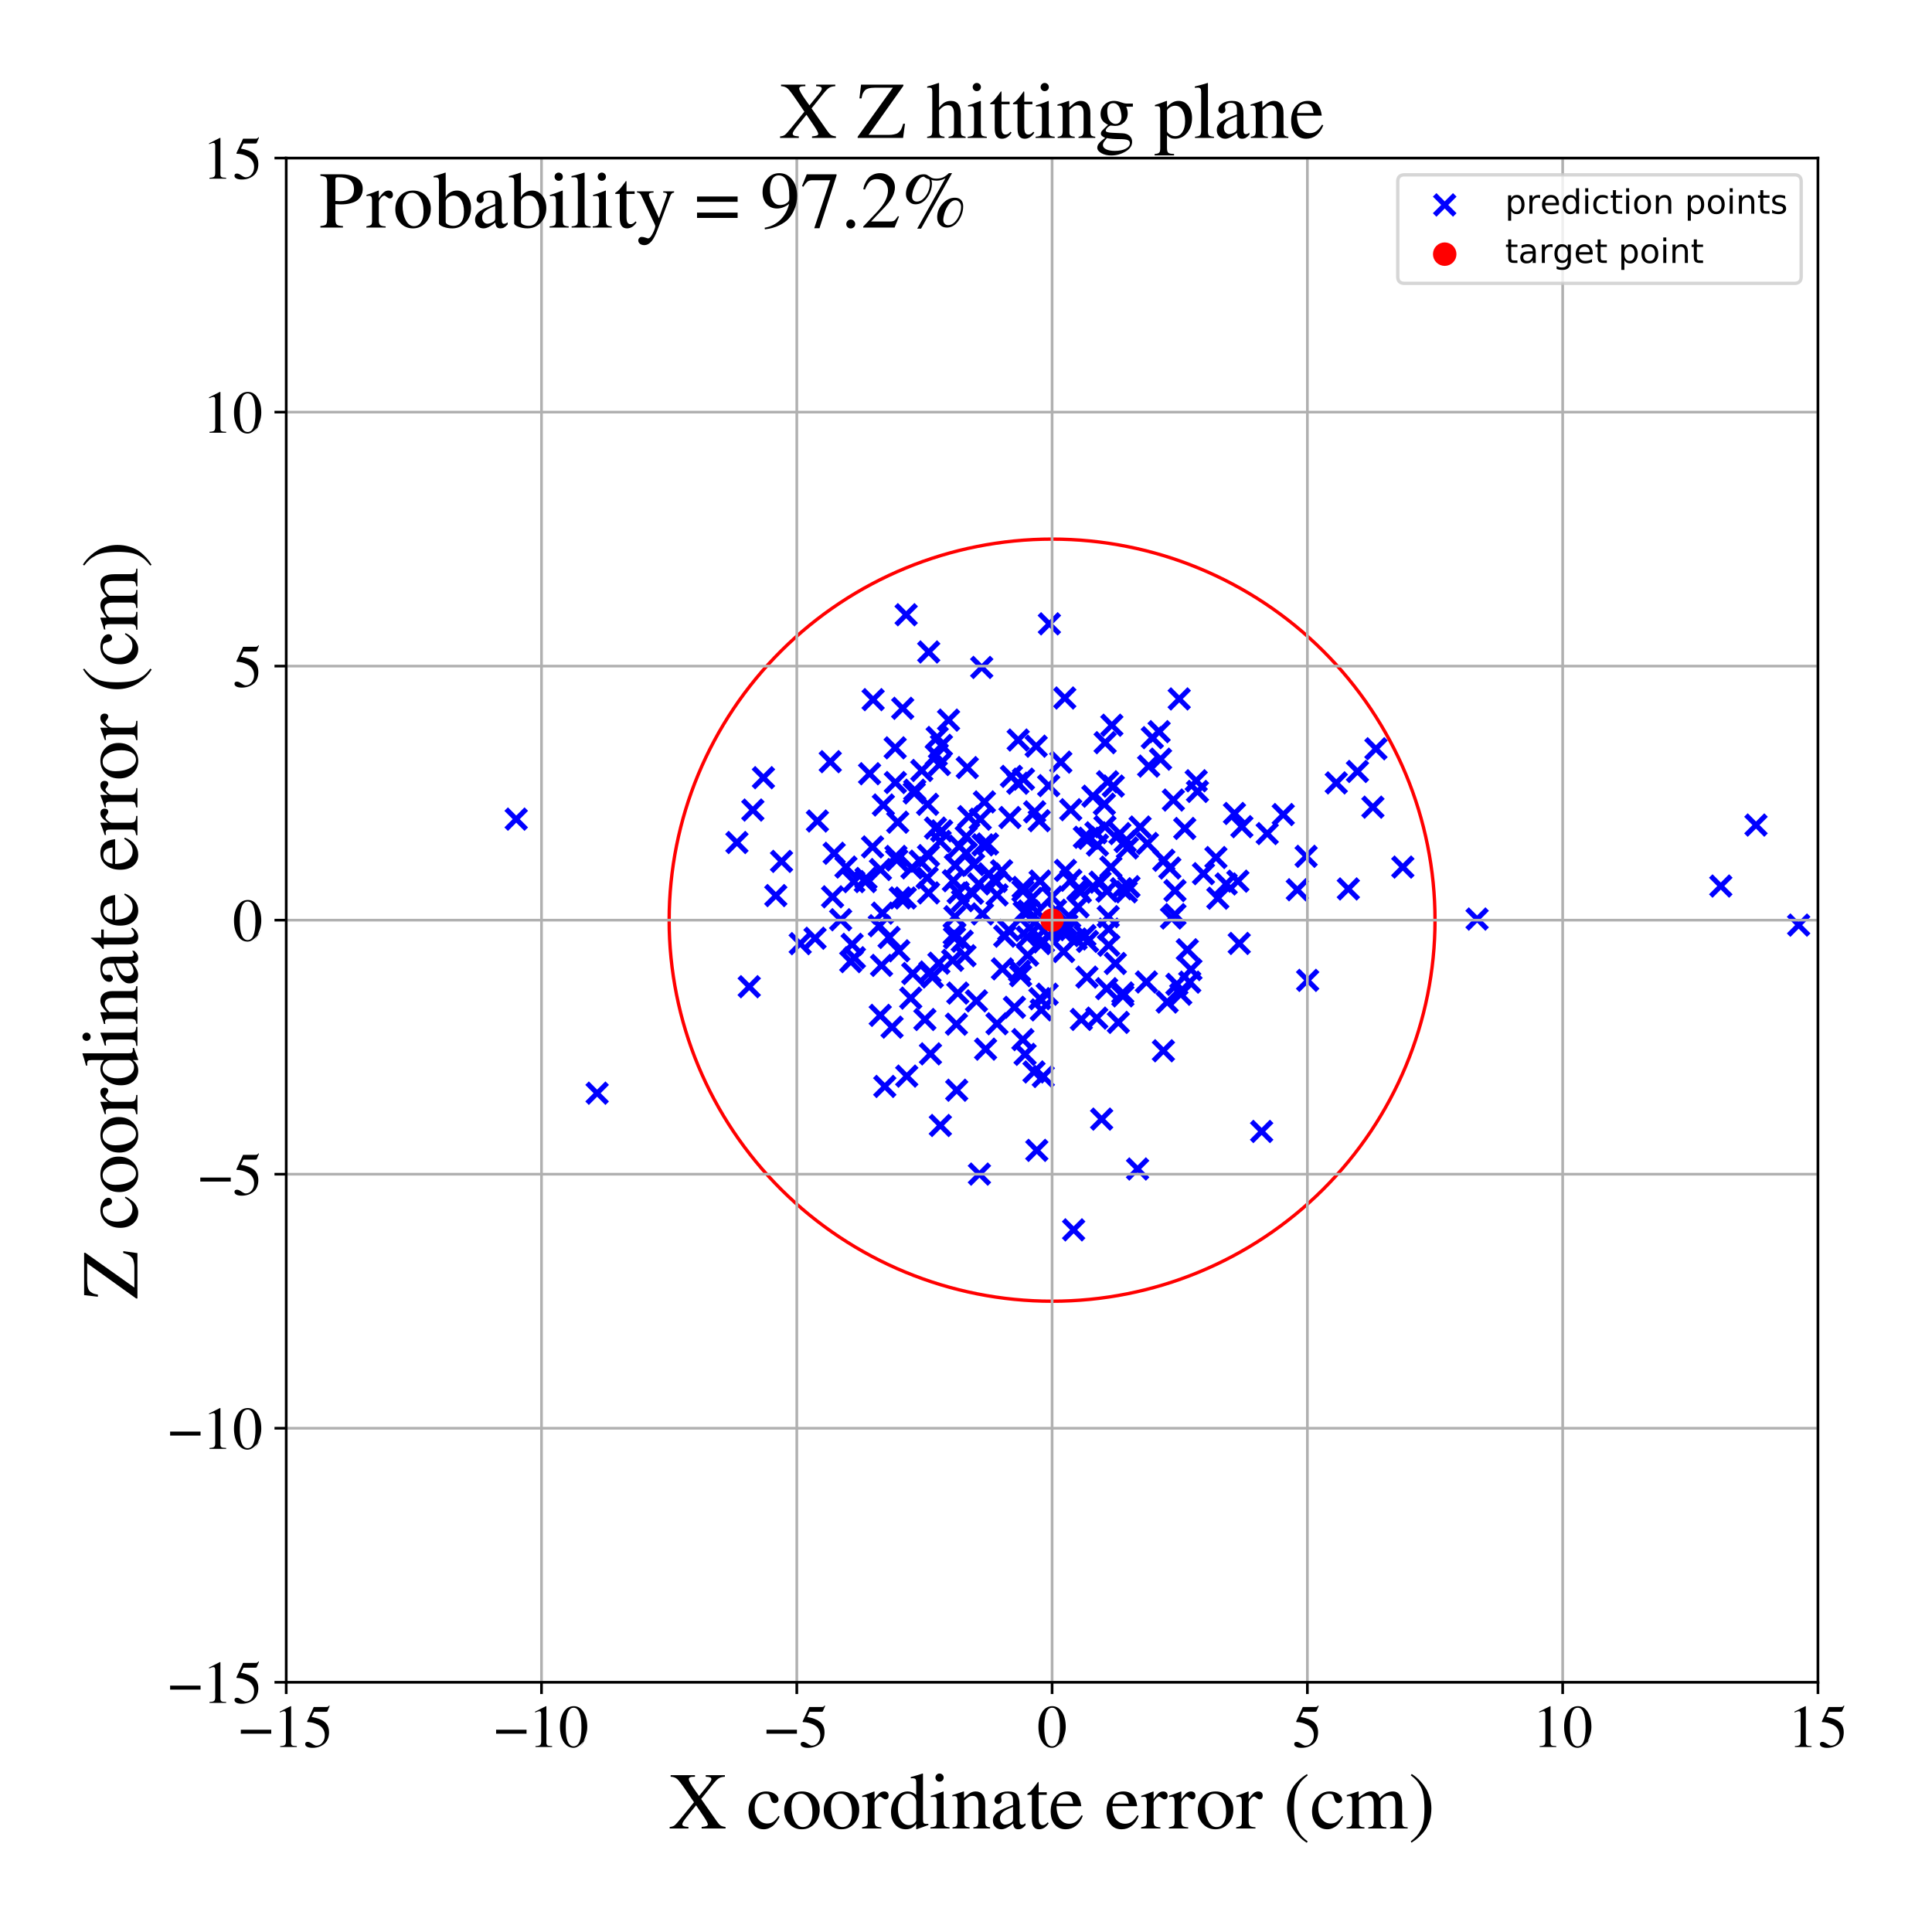 <?xml version="1.0" encoding="utf-8" standalone="no"?>
<!DOCTYPE svg PUBLIC "-//W3C//DTD SVG 1.1//EN"
  "http://www.w3.org/Graphics/SVG/1.1/DTD/svg11.dtd">
<!-- Created with matplotlib (https://matplotlib.org/) -->
<svg height="576pt" version="1.1" viewBox="0 0 576 576" width="576pt" xmlns="http://www.w3.org/2000/svg" xmlns:xlink="http://www.w3.org/1999/xlink">
 <defs>
  <style type="text/css">
*{stroke-linecap:butt;stroke-linejoin:round;}
  </style>
 </defs>
 <g id="figure_1">
  <g id="patch_1">
   <path d="M 0 576 
L 576 576 
L 576 0 
L 0 0 
z
" style="fill:#ffffff;"/>
  </g>
  <g id="axes_1">
   <g id="patch_2">
    <path d="M 85.331 501.548 
L 542 501.548 
L 542 47.121 
L 85.331 47.121 
z
" style="fill:#ffffff;"/>
   </g>
   <g id="PathCollection_1">
    <defs>
     <path d="M -3 3 
L 3 -3 
M -3 -3 
L 3 3 
" id="m8f7bda3888" style="stroke:#0000ff;stroke-width:1.5;"/>
    </defs>
    <g clip-path="url(#p72ae576046)">
     <use style="fill:#0000ff;stroke:#0000ff;stroke-width:1.5;" x="418.231" xlink:href="#m8f7bda3888" y="258.514"/>
     <use style="fill:#0000ff;stroke:#0000ff;stroke-width:1.5;" x="348.769" xlink:href="#m8f7bda3888" y="258.788"/>
     <use style="fill:#0000ff;stroke:#0000ff;stroke-width:1.5;" x="329.932" xlink:href="#m8f7bda3888" y="294.753"/>
     <use style="fill:#0000ff;stroke:#0000ff;stroke-width:1.5;" x="353.987" xlink:href="#m8f7bda3888" y="283.16"/>
     <use style="fill:#0000ff;stroke:#0000ff;stroke-width:1.5;" x="284.575" xlink:href="#m8f7bda3888" y="279.594"/>
     <use style="fill:#0000ff;stroke:#0000ff;stroke-width:1.5;" x="277.969" xlink:href="#m8f7bda3888" y="291.278"/>
     <use style="fill:#0000ff;stroke:#0000ff;stroke-width:1.5;" x="284.469" xlink:href="#m8f7bda3888" y="278.449"/>
     <use style="fill:#0000ff;stroke:#0000ff;stroke-width:1.5;" x="280.738" xlink:href="#m8f7bda3888" y="247.723"/>
     <use style="fill:#0000ff;stroke:#0000ff;stroke-width:1.5;" x="285.233" xlink:href="#m8f7bda3888" y="325.034"/>
     <use style="fill:#0000ff;stroke:#0000ff;stroke-width:1.5;" x="329.482" xlink:href="#m8f7bda3888" y="221.418"/>
     <use style="fill:#0000ff;stroke:#0000ff;stroke-width:1.5;" x="286.02" xlink:href="#m8f7bda3888" y="252.289"/>
     <use style="fill:#0000ff;stroke:#0000ff;stroke-width:1.5;" x="271.525" xlink:href="#m8f7bda3888" y="297.574"/>
     <use style="fill:#0000ff;stroke:#0000ff;stroke-width:1.5;" x="298.608" xlink:href="#m8f7bda3888" y="259.603"/>
     <use style="fill:#0000ff;stroke:#0000ff;stroke-width:1.5;" x="321.455" xlink:href="#m8f7bda3888" y="265.123"/>
     <use style="fill:#0000ff;stroke:#0000ff;stroke-width:1.5;" x="274.328" xlink:href="#m8f7bda3888" y="256.746"/>
     <use style="fill:#0000ff;stroke:#0000ff;stroke-width:1.5;" x="310.446" xlink:href="#m8f7bda3888" y="301.089"/>
     <use style="fill:#0000ff;stroke:#0000ff;stroke-width:1.5;" x="276.418" xlink:href="#m8f7bda3888" y="261.707"/>
     <use style="fill:#0000ff;stroke:#0000ff;stroke-width:1.5;" x="523.525" xlink:href="#m8f7bda3888" y="245.981"/>
     <use style="fill:#0000ff;stroke:#0000ff;stroke-width:1.5;" x="269.13" xlink:href="#m8f7bda3888" y="211.174"/>
     <use style="fill:#0000ff;stroke:#0000ff;stroke-width:1.5;" x="233.005" xlink:href="#m8f7bda3888" y="256.809"/>
     <use style="fill:#0000ff;stroke:#0000ff;stroke-width:1.5;" x="317.655" xlink:href="#m8f7bda3888" y="259.497"/>
     <use style="fill:#0000ff;stroke:#0000ff;stroke-width:1.5;" x="298.855" xlink:href="#m8f7bda3888" y="288.858"/>
     <use style="fill:#0000ff;stroke:#0000ff;stroke-width:1.5;" x="401.988" xlink:href="#m8f7bda3888" y="265.024"/>
     <use style="fill:#0000ff;stroke:#0000ff;stroke-width:1.5;" x="376.144" xlink:href="#m8f7bda3888" y="337.327"/>
     <use style="fill:#0000ff;stroke:#0000ff;stroke-width:1.5;" x="369.461" xlink:href="#m8f7bda3888" y="281.272"/>
     <use style="fill:#0000ff;stroke:#0000ff;stroke-width:1.5;" x="368.042" xlink:href="#m8f7bda3888" y="242.525"/>
     <use style="fill:#0000ff;stroke:#0000ff;stroke-width:1.5;" x="276.819" xlink:href="#m8f7bda3888" y="255.09"/>
     <use style="fill:#0000ff;stroke:#0000ff;stroke-width:1.5;" x="330.4" xlink:href="#m8f7bda3888" y="273.287"/>
     <use style="fill:#0000ff;stroke:#0000ff;stroke-width:1.5;" x="370.247" xlink:href="#m8f7bda3888" y="246.467"/>
     <use style="fill:#0000ff;stroke:#0000ff;stroke-width:1.5;" x="331.912" xlink:href="#m8f7bda3888" y="234.356"/>
     <use style="fill:#0000ff;stroke:#0000ff;stroke-width:1.5;" x="321.409" xlink:href="#m8f7bda3888" y="270.357"/>
     <use style="fill:#0000ff;stroke:#0000ff;stroke-width:1.5;" x="343.549" xlink:href="#m8f7bda3888" y="219.925"/>
     <use style="fill:#0000ff;stroke:#0000ff;stroke-width:1.5;" x="308.925" xlink:href="#m8f7bda3888" y="222.465"/>
     <use style="fill:#0000ff;stroke:#0000ff;stroke-width:1.5;" x="311.039" xlink:href="#m8f7bda3888" y="320.942"/>
     <use style="fill:#0000ff;stroke:#0000ff;stroke-width:1.5;" x="285.666" xlink:href="#m8f7bda3888" y="266.128"/>
     <use style="fill:#0000ff;stroke:#0000ff;stroke-width:1.5;" x="305.036" xlink:href="#m8f7bda3888" y="264.568"/>
     <use style="fill:#0000ff;stroke:#0000ff;stroke-width:1.5;" x="324.238" xlink:href="#m8f7bda3888" y="280.667"/>
     <use style="fill:#0000ff;stroke:#0000ff;stroke-width:1.5;" x="350.301" xlink:href="#m8f7bda3888" y="272.685"/>
     <use style="fill:#0000ff;stroke:#0000ff;stroke-width:1.5;" x="351.566" xlink:href="#m8f7bda3888" y="208.376"/>
     <use style="fill:#0000ff;stroke:#0000ff;stroke-width:1.5;" x="312.641" xlink:href="#m8f7bda3888" y="234.222"/>
     <use style="fill:#0000ff;stroke:#0000ff;stroke-width:1.5;" x="286.87" xlink:href="#m8f7bda3888" y="280.609"/>
     <use style="fill:#0000ff;stroke:#0000ff;stroke-width:1.5;" x="339.154" xlink:href="#m8f7bda3888" y="348.518"/>
     <use style="fill:#0000ff;stroke:#0000ff;stroke-width:1.5;" x="285.146" xlink:href="#m8f7bda3888" y="305.347"/>
     <use style="fill:#0000ff;stroke:#0000ff;stroke-width:1.5;" x="341.79" xlink:href="#m8f7bda3888" y="292.766"/>
     <use style="fill:#0000ff;stroke:#0000ff;stroke-width:1.5;" x="389.856" xlink:href="#m8f7bda3888" y="292.283"/>
     <use style="fill:#0000ff;stroke:#0000ff;stroke-width:1.5;" x="227.605" xlink:href="#m8f7bda3888" y="231.857"/>
     <use style="fill:#0000ff;stroke:#0000ff;stroke-width:1.5;" x="299.547" xlink:href="#m8f7bda3888" y="279.121"/>
     <use style="fill:#0000ff;stroke:#0000ff;stroke-width:1.5;" x="291.813" xlink:href="#m8f7bda3888" y="263.532"/>
     <use style="fill:#0000ff;stroke:#0000ff;stroke-width:1.5;" x="317.103" xlink:href="#m8f7bda3888" y="283.682"/>
     <use style="fill:#0000ff;stroke:#0000ff;stroke-width:1.5;" x="276.844" xlink:href="#m8f7bda3888" y="266.206"/>
     <use style="fill:#0000ff;stroke:#0000ff;stroke-width:1.5;" x="314.703" xlink:href="#m8f7bda3888" y="271.37"/>
     <use style="fill:#0000ff;stroke:#0000ff;stroke-width:1.5;" x="301.544" xlink:href="#m8f7bda3888" y="231.464"/>
     <use style="fill:#0000ff;stroke:#0000ff;stroke-width:1.5;" x="268.369" xlink:href="#m8f7bda3888" y="267.695"/>
     <use style="fill:#0000ff;stroke:#0000ff;stroke-width:1.5;" x="272.128" xlink:href="#m8f7bda3888" y="290.242"/>
     <use style="fill:#0000ff;stroke:#0000ff;stroke-width:1.5;" x="310.031" xlink:href="#m8f7bda3888" y="297.745"/>
     <use style="fill:#0000ff;stroke:#0000ff;stroke-width:1.5;" x="308.474" xlink:href="#m8f7bda3888" y="242.038"/>
     <use style="fill:#0000ff;stroke:#0000ff;stroke-width:1.5;" x="331.485" xlink:href="#m8f7bda3888" y="216.218"/>
     <use style="fill:#0000ff;stroke:#0000ff;stroke-width:1.5;" x="325.823" xlink:href="#m8f7bda3888" y="237.376"/>
     <use style="fill:#0000ff;stroke:#0000ff;stroke-width:1.5;" x="280.299" xlink:href="#m8f7bda3888" y="250.827"/>
     <use style="fill:#0000ff;stroke:#0000ff;stroke-width:1.5;" x="335.455" xlink:href="#m8f7bda3888" y="250.883"/>
     <use style="fill:#0000ff;stroke:#0000ff;stroke-width:1.5;" x="284.833" xlink:href="#m8f7bda3888" y="258.002"/>
     <use style="fill:#0000ff;stroke:#0000ff;stroke-width:1.5;" x="377.803" xlink:href="#m8f7bda3888" y="248.519"/>
     <use style="fill:#0000ff;stroke:#0000ff;stroke-width:1.5;" x="262.159" xlink:href="#m8f7bda3888" y="275.992"/>
     <use style="fill:#0000ff;stroke:#0000ff;stroke-width:1.5;" x="307.64" xlink:href="#m8f7bda3888" y="267.834"/>
     <use style="fill:#0000ff;stroke:#0000ff;stroke-width:1.5;" x="260.309" xlink:href="#m8f7bda3888" y="208.587"/>
     <use style="fill:#0000ff;stroke:#0000ff;stroke-width:1.5;" x="253.644" xlink:href="#m8f7bda3888" y="286.697"/>
     <use style="fill:#0000ff;stroke:#0000ff;stroke-width:1.5;" x="296.971" xlink:href="#m8f7bda3888" y="262.77"/>
     <use style="fill:#0000ff;stroke:#0000ff;stroke-width:1.5;" x="292.691" xlink:href="#m8f7bda3888" y="198.987"/>
     <use style="fill:#0000ff;stroke:#0000ff;stroke-width:1.5;" x="355.067" xlink:href="#m8f7bda3888" y="289.064"/>
     <use style="fill:#0000ff;stroke:#0000ff;stroke-width:1.5;" x="309.114" xlink:href="#m8f7bda3888" y="342.964"/>
     <use style="fill:#0000ff;stroke:#0000ff;stroke-width:1.5;" x="339.905" xlink:href="#m8f7bda3888" y="246.573"/>
     <use style="fill:#0000ff;stroke:#0000ff;stroke-width:1.5;" x="305.131" xlink:href="#m8f7bda3888" y="232.293"/>
     <use style="fill:#0000ff;stroke:#0000ff;stroke-width:1.5;" x="288.82" xlink:href="#m8f7bda3888" y="243.476"/>
     <use style="fill:#0000ff;stroke:#0000ff;stroke-width:1.5;" x="330.024" xlink:href="#m8f7bda3888" y="265.68"/>
     <use style="fill:#0000ff;stroke:#0000ff;stroke-width:1.5;" x="303.45" xlink:href="#m8f7bda3888" y="233.506"/>
     <use style="fill:#0000ff;stroke:#0000ff;stroke-width:1.5;" x="278.908" xlink:href="#m8f7bda3888" y="246.882"/>
     <use style="fill:#0000ff;stroke:#0000ff;stroke-width:1.5;" x="369.058" xlink:href="#m8f7bda3888" y="262.708"/>
     <use style="fill:#0000ff;stroke:#0000ff;stroke-width:1.5;" x="326.983" xlink:href="#m8f7bda3888" y="303.539"/>
     <use style="fill:#0000ff;stroke:#0000ff;stroke-width:1.5;" x="312.2" xlink:href="#m8f7bda3888" y="296.411"/>
     <use style="fill:#0000ff;stroke:#0000ff;stroke-width:1.5;" x="336.111" xlink:href="#m8f7bda3888" y="252.803"/>
     <use style="fill:#0000ff;stroke:#0000ff;stroke-width:1.5;" x="308.272" xlink:href="#m8f7bda3888" y="319.587"/>
     <use style="fill:#0000ff;stroke:#0000ff;stroke-width:1.5;" x="331.195" xlink:href="#m8f7bda3888" y="258.514"/>
     <use style="fill:#0000ff;stroke:#0000ff;stroke-width:1.5;" x="323.293" xlink:href="#m8f7bda3888" y="249.627"/>
     <use style="fill:#0000ff;stroke:#0000ff;stroke-width:1.5;" x="258.186" xlink:href="#m8f7bda3888" y="261.892"/>
     <use style="fill:#0000ff;stroke:#0000ff;stroke-width:1.5;" x="404.712" xlink:href="#m8f7bda3888" y="230"/>
     <use style="fill:#0000ff;stroke:#0000ff;stroke-width:1.5;" x="350.873" xlink:href="#m8f7bda3888" y="293.463"/>
     <use style="fill:#0000ff;stroke:#0000ff;stroke-width:1.5;" x="263.101" xlink:href="#m8f7bda3888" y="272.236"/>
     <use style="fill:#0000ff;stroke:#0000ff;stroke-width:1.5;" x="248.699" xlink:href="#m8f7bda3888" y="254.398"/>
     <use style="fill:#0000ff;stroke:#0000ff;stroke-width:1.5;" x="304.952" xlink:href="#m8f7bda3888" y="309.946"/>
     <use style="fill:#0000ff;stroke:#0000ff;stroke-width:1.5;" x="318.051" xlink:href="#m8f7bda3888" y="275.816"/>
     <use style="fill:#0000ff;stroke:#0000ff;stroke-width:1.5;" x="310.095" xlink:href="#m8f7bda3888" y="262.673"/>
     <use style="fill:#0000ff;stroke:#0000ff;stroke-width:1.5;" x="353.217" xlink:href="#m8f7bda3888" y="246.991"/>
     <use style="fill:#0000ff;stroke:#0000ff;stroke-width:1.5;" x="297.24" xlink:href="#m8f7bda3888" y="305.209"/>
     <use style="fill:#0000ff;stroke:#0000ff;stroke-width:1.5;" x="305.348" xlink:href="#m8f7bda3888" y="271.978"/>
     <use style="fill:#0000ff;stroke:#0000ff;stroke-width:1.5;" x="329.425" xlink:href="#m8f7bda3888" y="246.466"/>
     <use style="fill:#0000ff;stroke:#0000ff;stroke-width:1.5;" x="269.91" xlink:href="#m8f7bda3888" y="267.723"/>
     <use style="fill:#0000ff;stroke:#0000ff;stroke-width:1.5;" x="356.63" xlink:href="#m8f7bda3888" y="232.77"/>
     <use style="fill:#0000ff;stroke:#0000ff;stroke-width:1.5;" x="306.923" xlink:href="#m8f7bda3888" y="276.598"/>
     <use style="fill:#0000ff;stroke:#0000ff;stroke-width:1.5;" x="440.377" xlink:href="#m8f7bda3888" y="274.006"/>
     <use style="fill:#0000ff;stroke:#0000ff;stroke-width:1.5;" x="346.983" xlink:href="#m8f7bda3888" y="256.485"/>
     <use style="fill:#0000ff;stroke:#0000ff;stroke-width:1.5;" x="280.679" xlink:href="#m8f7bda3888" y="222.212"/>
     <use style="fill:#0000ff;stroke:#0000ff;stroke-width:1.5;" x="310.008" xlink:href="#m8f7bda3888" y="281.318"/>
     <use style="fill:#0000ff;stroke:#0000ff;stroke-width:1.5;" x="330.516" xlink:href="#m8f7bda3888" y="277.007"/>
     <use style="fill:#0000ff;stroke:#0000ff;stroke-width:1.5;" x="247.536" xlink:href="#m8f7bda3888" y="227.084"/>
     <use style="fill:#0000ff;stroke:#0000ff;stroke-width:1.5;" x="243.702" xlink:href="#m8f7bda3888" y="244.774"/>
     <use style="fill:#0000ff;stroke:#0000ff;stroke-width:1.5;" x="288.021" xlink:href="#m8f7bda3888" y="254.341"/>
     <use style="fill:#0000ff;stroke:#0000ff;stroke-width:1.5;" x="285.554" xlink:href="#m8f7bda3888" y="296.075"/>
     <use style="fill:#0000ff;stroke:#0000ff;stroke-width:1.5;" x="292.002" xlink:href="#m8f7bda3888" y="350.043"/>
     <use style="fill:#0000ff;stroke:#0000ff;stroke-width:1.5;" x="252.205" xlink:href="#m8f7bda3888" y="258.506"/>
     <use style="fill:#0000ff;stroke:#0000ff;stroke-width:1.5;" x="267.11" xlink:href="#m8f7bda3888" y="255.328"/>
     <use style="fill:#0000ff;stroke:#0000ff;stroke-width:1.5;" x="349.268" xlink:href="#m8f7bda3888" y="273.699"/>
     <use style="fill:#0000ff;stroke:#0000ff;stroke-width:1.5;" x="297.262" xlink:href="#m8f7bda3888" y="266.803"/>
     <use style="fill:#0000ff;stroke:#0000ff;stroke-width:1.5;" x="363.079" xlink:href="#m8f7bda3888" y="267.785"/>
     <use style="fill:#0000ff;stroke:#0000ff;stroke-width:1.5;" x="282.798" xlink:href="#m8f7bda3888" y="214.692"/>
     <use style="fill:#0000ff;stroke:#0000ff;stroke-width:1.5;" x="333.866" xlink:href="#m8f7bda3888" y="248.517"/>
     <use style="fill:#0000ff;stroke:#0000ff;stroke-width:1.5;" x="262.434" xlink:href="#m8f7bda3888" y="302.718"/>
     <use style="fill:#0000ff;stroke:#0000ff;stroke-width:1.5;" x="267.334" xlink:href="#m8f7bda3888" y="256.386"/>
     <use style="fill:#0000ff;stroke:#0000ff;stroke-width:1.5;" x="318.931" xlink:href="#m8f7bda3888" y="273.453"/>
     <use style="fill:#0000ff;stroke:#0000ff;stroke-width:1.5;" x="257.976" xlink:href="#m8f7bda3888" y="262.833"/>
     <use style="fill:#0000ff;stroke:#0000ff;stroke-width:1.5;" x="324.044" xlink:href="#m8f7bda3888" y="291.313"/>
     <use style="fill:#0000ff;stroke:#0000ff;stroke-width:1.5;" x="286.952" xlink:href="#m8f7bda3888" y="268.533"/>
     <use style="fill:#0000ff;stroke:#0000ff;stroke-width:1.5;" x="309.841" xlink:href="#m8f7bda3888" y="244.683"/>
     <use style="fill:#0000ff;stroke:#0000ff;stroke-width:1.5;" x="306.372" xlink:href="#m8f7bda3888" y="284.76"/>
     <use style="fill:#0000ff;stroke:#0000ff;stroke-width:1.5;" x="309.328" xlink:href="#m8f7bda3888" y="271.897"/>
     <use style="fill:#0000ff;stroke:#0000ff;stroke-width:1.5;" x="303.985" xlink:href="#m8f7bda3888" y="289.504"/>
     <use style="fill:#0000ff;stroke:#0000ff;stroke-width:1.5;" x="263.368" xlink:href="#m8f7bda3888" y="239.996"/>
     <use style="fill:#0000ff;stroke:#0000ff;stroke-width:1.5;" x="357.014" xlink:href="#m8f7bda3888" y="235.955"/>
     <use style="fill:#0000ff;stroke:#0000ff;stroke-width:1.5;" x="317.449" xlink:href="#m8f7bda3888" y="208.097"/>
     <use style="fill:#0000ff;stroke:#0000ff;stroke-width:1.5;" x="302.441" xlink:href="#m8f7bda3888" y="300.311"/>
     <use style="fill:#0000ff;stroke:#0000ff;stroke-width:1.5;" x="382.586" xlink:href="#m8f7bda3888" y="242.846"/>
     <use style="fill:#0000ff;stroke:#0000ff;stroke-width:1.5;" x="316.449" xlink:href="#m8f7bda3888" y="277.389"/>
     <use style="fill:#0000ff;stroke:#0000ff;stroke-width:1.5;" x="231.297" xlink:href="#m8f7bda3888" y="267.007"/>
     <use style="fill:#0000ff;stroke:#0000ff;stroke-width:1.5;" x="333.419" xlink:href="#m8f7bda3888" y="304.813"/>
     <use style="fill:#0000ff;stroke:#0000ff;stroke-width:1.5;" x="330.54" xlink:href="#m8f7bda3888" y="281.815"/>
     <use style="fill:#0000ff;stroke:#0000ff;stroke-width:1.5;" x="347.971" xlink:href="#m8f7bda3888" y="298.747"/>
     <use style="fill:#0000ff;stroke:#0000ff;stroke-width:1.5;" x="265.066" xlink:href="#m8f7bda3888" y="279.484"/>
     <use style="fill:#0000ff;stroke:#0000ff;stroke-width:1.5;" x="293.489" xlink:href="#m8f7bda3888" y="239.081"/>
     <use style="fill:#0000ff;stroke:#0000ff;stroke-width:1.5;" x="224.453" xlink:href="#m8f7bda3888" y="241.508"/>
     <use style="fill:#0000ff;stroke:#0000ff;stroke-width:1.5;" x="279.137" xlink:href="#m8f7bda3888" y="225.153"/>
     <use style="fill:#0000ff;stroke:#0000ff;stroke-width:1.5;" x="275.739" xlink:href="#m8f7bda3888" y="303.953"/>
     <use style="fill:#0000ff;stroke:#0000ff;stroke-width:1.5;" x="329.252" xlink:href="#m8f7bda3888" y="239.748"/>
     <use style="fill:#0000ff;stroke:#0000ff;stroke-width:1.5;" x="262.492" xlink:href="#m8f7bda3888" y="259.239"/>
     <use style="fill:#0000ff;stroke:#0000ff;stroke-width:1.5;" x="303.559" xlink:href="#m8f7bda3888" y="220.629"/>
     <use style="fill:#0000ff;stroke:#0000ff;stroke-width:1.5;" x="350.305" xlink:href="#m8f7bda3888" y="265.517"/>
     <use style="fill:#0000ff;stroke:#0000ff;stroke-width:1.5;" x="284.019" xlink:href="#m8f7bda3888" y="286.291"/>
     <use style="fill:#0000ff;stroke:#0000ff;stroke-width:1.5;" x="266.943" xlink:href="#m8f7bda3888" y="233.3"/>
     <use style="fill:#0000ff;stroke:#0000ff;stroke-width:1.5;" x="326.748" xlink:href="#m8f7bda3888" y="248.285"/>
     <use style="fill:#0000ff;stroke:#0000ff;stroke-width:1.5;" x="284.233" xlink:href="#m8f7bda3888" y="262.574"/>
     <use style="fill:#0000ff;stroke:#0000ff;stroke-width:1.5;" x="270.157" xlink:href="#m8f7bda3888" y="183.275"/>
     <use style="fill:#0000ff;stroke:#0000ff;stroke-width:1.5;" x="294.843" xlink:href="#m8f7bda3888" y="260.54"/>
     <use style="fill:#0000ff;stroke:#0000ff;stroke-width:1.5;" x="317.671" xlink:href="#m8f7bda3888" y="277.634"/>
     <use style="fill:#0000ff;stroke:#0000ff;stroke-width:1.5;" x="274.816" xlink:href="#m8f7bda3888" y="229.703"/>
     <use style="fill:#0000ff;stroke:#0000ff;stroke-width:1.5;" x="362.512" xlink:href="#m8f7bda3888" y="255.663"/>
     <use style="fill:#0000ff;stroke:#0000ff;stroke-width:1.5;" x="301.096" xlink:href="#m8f7bda3888" y="243.731"/>
     <use style="fill:#0000ff;stroke:#0000ff;stroke-width:1.5;" x="279.411" xlink:href="#m8f7bda3888" y="219.861"/>
     <use style="fill:#0000ff;stroke:#0000ff;stroke-width:1.5;" x="271.881" xlink:href="#m8f7bda3888" y="258.746"/>
     <use style="fill:#0000ff;stroke:#0000ff;stroke-width:1.5;" x="306.237" xlink:href="#m8f7bda3888" y="279.379"/>
     <use style="fill:#0000ff;stroke:#0000ff;stroke-width:1.5;" x="322.388" xlink:href="#m8f7bda3888" y="303.929"/>
     <use style="fill:#0000ff;stroke:#0000ff;stroke-width:1.5;" x="238.572" xlink:href="#m8f7bda3888" y="281.337"/>
     <use style="fill:#0000ff;stroke:#0000ff;stroke-width:1.5;" x="410.213" xlink:href="#m8f7bda3888" y="223.243"/>
     <use style="fill:#0000ff;stroke:#0000ff;stroke-width:1.5;" x="242.994" xlink:href="#m8f7bda3888" y="279.722"/>
     <use style="fill:#0000ff;stroke:#0000ff;stroke-width:1.5;" x="345.575" xlink:href="#m8f7bda3888" y="218.137"/>
     <use style="fill:#0000ff;stroke:#0000ff;stroke-width:1.5;" x="901.613" xlink:href="#m8f7bda3888" y="326.464"/>
     <use style="fill:#0000ff;stroke:#0000ff;stroke-width:1.5;" x="334.748" xlink:href="#m8f7bda3888" y="296.04"/>
     <use style="fill:#0000ff;stroke:#0000ff;stroke-width:1.5;" x="289.955" xlink:href="#m8f7bda3888" y="266.301"/>
     <use style="fill:#0000ff;stroke:#0000ff;stroke-width:1.5;" x="306.635" xlink:href="#m8f7bda3888" y="271.585"/>
     <use style="fill:#0000ff;stroke:#0000ff;stroke-width:1.5;" x="386.782" xlink:href="#m8f7bda3888" y="265.266"/>
     <use style="fill:#0000ff;stroke:#0000ff;stroke-width:1.5;" x="262.819" xlink:href="#m8f7bda3888" y="287.819"/>
     <use style="fill:#0000ff;stroke:#0000ff;stroke-width:1.5;" x="327.983" xlink:href="#m8f7bda3888" y="263.004"/>
     <use style="fill:#0000ff;stroke:#0000ff;stroke-width:1.5;" x="287.696" xlink:href="#m8f7bda3888" y="284.931"/>
     <use style="fill:#0000ff;stroke:#0000ff;stroke-width:1.5;" x="352.033" xlink:href="#m8f7bda3888" y="296.409"/>
     <use style="fill:#0000ff;stroke:#0000ff;stroke-width:1.5;" x="322.092" xlink:href="#m8f7bda3888" y="265.929"/>
     <use style="fill:#0000ff;stroke:#0000ff;stroke-width:1.5;" x="389.407" xlink:href="#m8f7bda3888" y="255.304"/>
     <use style="fill:#0000ff;stroke:#0000ff;stroke-width:1.5;" x="153.904" xlink:href="#m8f7bda3888" y="244.213"/>
     <use style="fill:#0000ff;stroke:#0000ff;stroke-width:1.5;" x="288.068" xlink:href="#m8f7bda3888" y="249.453"/>
     <use style="fill:#0000ff;stroke:#0000ff;stroke-width:1.5;" x="342.089" xlink:href="#m8f7bda3888" y="251.465"/>
     <use style="fill:#0000ff;stroke:#0000ff;stroke-width:1.5;" x="293.842" xlink:href="#m8f7bda3888" y="312.792"/>
     <use style="fill:#0000ff;stroke:#0000ff;stroke-width:1.5;" x="265.957" xlink:href="#m8f7bda3888" y="306.232"/>
     <use style="fill:#0000ff;stroke:#0000ff;stroke-width:1.5;" x="277.406" xlink:href="#m8f7bda3888" y="314.195"/>
     <use style="fill:#0000ff;stroke:#0000ff;stroke-width:1.5;" x="320.092" xlink:href="#m8f7bda3888" y="366.665"/>
     <use style="fill:#0000ff;stroke:#0000ff;stroke-width:1.5;" x="280.357" xlink:href="#m8f7bda3888" y="335.548"/>
     <use style="fill:#0000ff;stroke:#0000ff;stroke-width:1.5;" x="250.634" xlink:href="#m8f7bda3888" y="274.205"/>
     <use style="fill:#0000ff;stroke:#0000ff;stroke-width:1.5;" x="311.129" xlink:href="#m8f7bda3888" y="277.509"/>
     <use style="fill:#0000ff;stroke:#0000ff;stroke-width:1.5;" x="279.918" xlink:href="#m8f7bda3888" y="287.159"/>
     <use style="fill:#0000ff;stroke:#0000ff;stroke-width:1.5;" x="223.375" xlink:href="#m8f7bda3888" y="294.178"/>
     <use style="fill:#0000ff;stroke:#0000ff;stroke-width:1.5;" x="259.253" xlink:href="#m8f7bda3888" y="230.676"/>
     <use style="fill:#0000ff;stroke:#0000ff;stroke-width:1.5;" x="323.463" xlink:href="#m8f7bda3888" y="278.926"/>
     <use style="fill:#0000ff;stroke:#0000ff;stroke-width:1.5;" x="327.194" xlink:href="#m8f7bda3888" y="251.948"/>
     <use style="fill:#0000ff;stroke:#0000ff;stroke-width:1.5;" x="277.25" xlink:href="#m8f7bda3888" y="289.787"/>
     <use style="fill:#0000ff;stroke:#0000ff;stroke-width:1.5;" x="354.703" xlink:href="#m8f7bda3888" y="292.81"/>
     <use style="fill:#0000ff;stroke:#0000ff;stroke-width:1.5;" x="513.036" xlink:href="#m8f7bda3888" y="264.164"/>
     <use style="fill:#0000ff;stroke:#0000ff;stroke-width:1.5;" x="280.083" xlink:href="#m8f7bda3888" y="227.936"/>
     <use style="fill:#0000ff;stroke:#0000ff;stroke-width:1.5;" x="346.856" xlink:href="#m8f7bda3888" y="313.273"/>
     <use style="fill:#0000ff;stroke:#0000ff;stroke-width:1.5;" x="365.566" xlink:href="#m8f7bda3888" y="263.541"/>
     <use style="fill:#0000ff;stroke:#0000ff;stroke-width:1.5;" x="292.246" xlink:href="#m8f7bda3888" y="244.232"/>
     <use style="fill:#0000ff;stroke:#0000ff;stroke-width:1.5;" x="276.884" xlink:href="#m8f7bda3888" y="194.383"/>
     <use style="fill:#0000ff;stroke:#0000ff;stroke-width:1.5;" x="272.723" xlink:href="#m8f7bda3888" y="235.586"/>
     <use style="fill:#0000ff;stroke:#0000ff;stroke-width:1.5;" x="305.617" xlink:href="#m8f7bda3888" y="314.338"/>
     <use style="fill:#0000ff;stroke:#0000ff;stroke-width:1.5;" x="319.264" xlink:href="#m8f7bda3888" y="262.443"/>
     <use style="fill:#0000ff;stroke:#0000ff;stroke-width:1.5;" x="267.644" xlink:href="#m8f7bda3888" y="245.127"/>
     <use style="fill:#0000ff;stroke:#0000ff;stroke-width:1.5;" x="304.28" xlink:href="#m8f7bda3888" y="290.875"/>
     <use style="fill:#0000ff;stroke:#0000ff;stroke-width:1.5;" x="294.41" xlink:href="#m8f7bda3888" y="251.625"/>
     <use style="fill:#0000ff;stroke:#0000ff;stroke-width:1.5;" x="335.779" xlink:href="#m8f7bda3888" y="265.886"/>
     <use style="fill:#0000ff;stroke:#0000ff;stroke-width:1.5;" x="312.856" xlink:href="#m8f7bda3888" y="185.987"/>
     <use style="fill:#0000ff;stroke:#0000ff;stroke-width:1.5;" x="291.118" xlink:href="#m8f7bda3888" y="298.401"/>
     <use style="fill:#0000ff;stroke:#0000ff;stroke-width:1.5;" x="313.604" xlink:href="#m8f7bda3888" y="267.406"/>
     <use style="fill:#0000ff;stroke:#0000ff;stroke-width:1.5;" x="334.319" xlink:href="#m8f7bda3888" y="264.963"/>
     <use style="fill:#0000ff;stroke:#0000ff;stroke-width:1.5;" x="358.798" xlink:href="#m8f7bda3888" y="260.474"/>
     <use style="fill:#0000ff;stroke:#0000ff;stroke-width:1.5;" x="290.271" xlink:href="#m8f7bda3888" y="257.767"/>
     <use style="fill:#0000ff;stroke:#0000ff;stroke-width:1.5;" x="266.886" xlink:href="#m8f7bda3888" y="222.957"/>
     <use style="fill:#0000ff;stroke:#0000ff;stroke-width:1.5;" x="263.787" xlink:href="#m8f7bda3888" y="323.905"/>
     <use style="fill:#0000ff;stroke:#0000ff;stroke-width:1.5;" x="314.237" xlink:href="#m8f7bda3888" y="277.174"/>
     <use style="fill:#0000ff;stroke:#0000ff;stroke-width:1.5;" x="288.38" xlink:href="#m8f7bda3888" y="228.85"/>
     <use style="fill:#0000ff;stroke:#0000ff;stroke-width:1.5;" x="320.826" xlink:href="#m8f7bda3888" y="279.958"/>
     <use style="fill:#0000ff;stroke:#0000ff;stroke-width:1.5;" x="536.247" xlink:href="#m8f7bda3888" y="275.811"/>
     <use style="fill:#0000ff;stroke:#0000ff;stroke-width:1.5;" x="336.597" xlink:href="#m8f7bda3888" y="264.347"/>
     <use style="fill:#0000ff;stroke:#0000ff;stroke-width:1.5;" x="409.312" xlink:href="#m8f7bda3888" y="240.645"/>
     <use style="fill:#0000ff;stroke:#0000ff;stroke-width:1.5;" x="254.735" xlink:href="#m8f7bda3888" y="285.542"/>
     <use style="fill:#0000ff;stroke:#0000ff;stroke-width:1.5;" x="319.228" xlink:href="#m8f7bda3888" y="241.402"/>
     <use style="fill:#0000ff;stroke:#0000ff;stroke-width:1.5;" x="300.741" xlink:href="#m8f7bda3888" y="277.359"/>
     <use style="fill:#0000ff;stroke:#0000ff;stroke-width:1.5;" x="276.554" xlink:href="#m8f7bda3888" y="239.794"/>
     <use style="fill:#0000ff;stroke:#0000ff;stroke-width:1.5;" x="292.923" xlink:href="#m8f7bda3888" y="272.471"/>
     <use style="fill:#0000ff;stroke:#0000ff;stroke-width:1.5;" x="254.056" xlink:href="#m8f7bda3888" y="281.538"/>
     <use style="fill:#0000ff;stroke:#0000ff;stroke-width:1.5;" x="267.959" xlink:href="#m8f7bda3888" y="283.47"/>
     <use style="fill:#0000ff;stroke:#0000ff;stroke-width:1.5;" x="296.326" xlink:href="#m8f7bda3888" y="262.272"/>
     <use style="fill:#0000ff;stroke:#0000ff;stroke-width:1.5;" x="304.964" xlink:href="#m8f7bda3888" y="265.617"/>
     <use style="fill:#0000ff;stroke:#0000ff;stroke-width:1.5;" x="219.707" xlink:href="#m8f7bda3888" y="251.183"/>
     <use style="fill:#0000ff;stroke:#0000ff;stroke-width:1.5;" x="248.222" xlink:href="#m8f7bda3888" y="267.376"/>
     <use style="fill:#0000ff;stroke:#0000ff;stroke-width:1.5;" x="342.452" xlink:href="#m8f7bda3888" y="228.41"/>
     <use style="fill:#0000ff;stroke:#0000ff;stroke-width:1.5;" x="330.216" xlink:href="#m8f7bda3888" y="233.07"/>
     <use style="fill:#0000ff;stroke:#0000ff;stroke-width:1.5;" x="178.025" xlink:href="#m8f7bda3888" y="325.917"/>
     <use style="fill:#0000ff;stroke:#0000ff;stroke-width:1.5;" x="334.767" xlink:href="#m8f7bda3888" y="296.907"/>
     <use style="fill:#0000ff;stroke:#0000ff;stroke-width:1.5;" x="346.001" xlink:href="#m8f7bda3888" y="226.332"/>
     <use style="fill:#0000ff;stroke:#0000ff;stroke-width:1.5;" x="349.828" xlink:href="#m8f7bda3888" y="238.524"/>
     <use style="fill:#0000ff;stroke:#0000ff;stroke-width:1.5;" x="284.683" xlink:href="#m8f7bda3888" y="273.298"/>
     <use style="fill:#0000ff;stroke:#0000ff;stroke-width:1.5;" x="398.394" xlink:href="#m8f7bda3888" y="233.409"/>
     <use style="fill:#0000ff;stroke:#0000ff;stroke-width:1.5;" x="270.336" xlink:href="#m8f7bda3888" y="320.83"/>
     <use style="fill:#0000ff;stroke:#0000ff;stroke-width:1.5;" x="332.528" xlink:href="#m8f7bda3888" y="287.241"/>
     <use style="fill:#0000ff;stroke:#0000ff;stroke-width:1.5;" x="272.563" xlink:href="#m8f7bda3888" y="236.406"/>
     <use style="fill:#0000ff;stroke:#0000ff;stroke-width:1.5;" x="316.271" xlink:href="#m8f7bda3888" y="227.22"/>
     <use style="fill:#0000ff;stroke:#0000ff;stroke-width:1.5;" x="328.442" xlink:href="#m8f7bda3888" y="333.65"/>
     <use style="fill:#0000ff;stroke:#0000ff;stroke-width:1.5;" x="260.142" xlink:href="#m8f7bda3888" y="252.495"/>
     <use style="fill:#0000ff;stroke:#0000ff;stroke-width:1.5;" x="325.812" xlink:href="#m8f7bda3888" y="264.337"/>
     <use style="fill:#0000ff;stroke:#0000ff;stroke-width:1.5;" x="293.061" xlink:href="#m8f7bda3888" y="251.884"/>
     <use style="fill:#0000ff;stroke:#0000ff;stroke-width:1.5;" x="324.627" xlink:href="#m8f7bda3888" y="249.905"/>
     <use style="fill:#0000ff;stroke:#0000ff;stroke-width:1.5;" x="311.119" xlink:href="#m8f7bda3888" y="280.821"/>
     <use style="fill:#0000ff;stroke:#0000ff;stroke-width:1.5;" x="254.555" xlink:href="#m8f7bda3888" y="262.845"/>
    </g>
   </g>
   <g id="PathCollection_2">
    <defs>
     <path d="M 0 3 
C 0.796 3 1.559 2.684 2.121 2.121 
C 2.684 1.559 3 0.796 3 0 
C 3 -0.796 2.684 -1.559 2.121 -2.121 
C 1.559 -2.684 0.796 -3 0 -3 
C -0.796 -3 -1.559 -2.684 -2.121 -2.121 
C -2.684 -1.559 -3 -0.796 -3 0 
C -3 0.796 -2.684 1.559 -2.121 2.121 
C -1.559 2.684 -0.796 3 0 3 
z
" id="m6ed9ceaaac" style="stroke:#ff0000;"/>
    </defs>
    <g clip-path="url(#p72ae576046)">
     <use style="fill:#ff0000;stroke:#ff0000;" x="313.666" xlink:href="#m6ed9ceaaac" y="274.334"/>
    </g>
   </g>
   <g id="patch_3">
    <path clip-path="url(#p72ae576046)" d="M 313.666 387.941 
C 343.943 387.941 372.985 375.971 394.394 354.666 
C 415.803 333.362 427.833 304.463 427.833 274.334 
C 427.833 244.206 415.803 215.307 394.394 194.002 
C 372.985 172.698 343.943 160.728 313.666 160.728 
C 283.388 160.728 254.347 172.698 232.937 194.002 
C 211.528 215.307 199.498 244.206 199.498 274.334 
C 199.498 304.463 211.528 333.362 232.937 354.666 
C 254.347 375.971 283.388 387.941 313.666 387.941 
z
" style="fill:none;stroke:#ff0000;stroke-linejoin:miter;"/>
   </g>
   <g id="matplotlib.axis_1">
    <g id="xtick_1">
     <g id="line2d_1">
      <path clip-path="url(#p72ae576046)" d="M 85.331 501.548 
L 85.331 47.121 
" style="fill:none;stroke:#b0b0b0;stroke-linecap:square;stroke-width:0.8;"/>
     </g>
     <g id="line2d_2">
      <defs>
       <path d="M 0 0 
L 0 3.5 
" id="maf5bf12af9" style="stroke:#000000;stroke-width:0.8;"/>
      </defs>
      <g>
       <use style="stroke:#000000;stroke-width:0.8;" x="85.331" xlink:href="#maf5bf12af9" y="501.548"/>
      </g>
     </g>
     <g id="text_1">
      <!-- −15 -->
      <defs>
       <path d="M 3 22 
L 3 28.594 
L 53.406 28.594 
L 53.406 22 
z
" id="FreeSerif-8722"/>
       <path d="M 18.297 59.297 
Q 16.5 59.297 11.094 57.094 
L 11.094 58.5 
L 29.094 67.594 
L 29.906 67.406 
L 29.906 7.406 
Q 29.906 3.797 31.703 2.688 
Q 33.5 1.594 39.406 1.5 
L 39.406 0 
L 11.797 0 
L 11.797 1.5 
Q 17.406 1.703 19.344 3.141 
Q 21.297 4.594 21.297 9.297 
L 21.297 54.594 
Q 21.297 59.297 18.297 59.297 
z
" id="FreeSerif-49"/>
       <path d="M 35.703 19.406 
Q 35.703 24.703 33.344 28.797 
Q 31 32.906 27.641 35.156 
Q 24.297 37.406 20.141 38.844 
Q 16 40.297 12.953 40.75 
Q 9.906 41.203 7.594 41.203 
Q 6.406 41.203 6.406 42 
Q 6.406 42.297 6.5 42.5 
L 17.406 66.203 
L 38.297 66.203 
Q 39.906 66.203 40.844 66.703 
Q 41.797 67.203 42.906 68.797 
L 43.797 68.094 
L 40 59.203 
Q 39.594 58.297 37.703 58.297 
L 18.094 58.297 
L 13.906 49.797 
Q 28.5 47.203 35.594 41.344 
Q 42.703 35.5 42.703 24.203 
Q 42.703 18.297 40.844 13.688 
Q 39 9.094 36.141 6.297 
Q 33.297 3.5 29.547 1.703 
Q 25.797 -0.094 22.344 -0.75 
Q 18.906 -1.406 15.406 -1.406 
Q 9.797 -1.406 6.5 0.25 
Q 3.203 1.906 3.203 4.797 
Q 3.203 8.5 7.5 8.5 
Q 10.297 8.5 14.75 5.391 
Q 19.203 2.297 21.797 2.297 
Q 27.703 2.297 31.703 7.25 
Q 35.703 12.203 35.703 19.406 
z
" id="FreeSerif-53"/>
      </defs>
      <g transform="translate(71.255 520.841)scale(0.18 -0.18)">
       <use xlink:href="#FreeSerif-8722"/>
       <use x="56.4" xlink:href="#FreeSerif-49"/>
       <use x="106.4" xlink:href="#FreeSerif-53"/>
      </g>
     </g>
    </g>
    <g id="xtick_2">
     <g id="line2d_3">
      <path clip-path="url(#p72ae576046)" d="M 161.443 501.548 
L 161.443 47.121 
" style="fill:none;stroke:#b0b0b0;stroke-linecap:square;stroke-width:0.8;"/>
     </g>
     <g id="line2d_4">
      <g>
       <use style="stroke:#000000;stroke-width:0.8;" x="161.443" xlink:href="#maf5bf12af9" y="501.548"/>
      </g>
     </g>
     <g id="text_2">
      <!-- −10 -->
      <defs>
       <path d="M 47.594 17.797 
Q 35.203 -1.406 25 -1.406 
Q 14.797 -1.406 8.594 8.391 
Q 2.406 18.203 2.406 33.594 
Q 2.406 48.094 8.594 57.844 
Q 14.797 67.594 25.406 67.594 
Q 35.203 67.594 41.391 58 
Q 47.594 48.406 47.594 33 
Q 47.594 17.797 35.203 -1.406 
z
M 25.094 65 
Q 12 65 12 32.703 
Q 12 1.203 25 1.203 
Q 38 1.203 38 32.797 
Q 38 48.5 34.703 56.75 
Q 31.406 65 25.094 65 
z
" id="FreeSerif-48"/>
      </defs>
      <g transform="translate(147.366 520.841)scale(0.18 -0.18)">
       <use xlink:href="#FreeSerif-8722"/>
       <use x="56.4" xlink:href="#FreeSerif-49"/>
       <use x="106.4" xlink:href="#FreeSerif-48"/>
      </g>
     </g>
    </g>
    <g id="xtick_3">
     <g id="line2d_5">
      <path clip-path="url(#p72ae576046)" d="M 237.554 501.548 
L 237.554 47.121 
" style="fill:none;stroke:#b0b0b0;stroke-linecap:square;stroke-width:0.8;"/>
     </g>
     <g id="line2d_6">
      <g>
       <use style="stroke:#000000;stroke-width:0.8;" x="237.554" xlink:href="#maf5bf12af9" y="501.548"/>
      </g>
     </g>
     <g id="text_3">
      <!-- −5 -->
      <g transform="translate(227.978 520.841)scale(0.18 -0.18)">
       <use xlink:href="#FreeSerif-8722"/>
       <use x="56.4" xlink:href="#FreeSerif-53"/>
      </g>
     </g>
    </g>
    <g id="xtick_4">
     <g id="line2d_7">
      <path clip-path="url(#p72ae576046)" d="M 313.666 501.548 
L 313.666 47.121 
" style="fill:none;stroke:#b0b0b0;stroke-linecap:square;stroke-width:0.8;"/>
     </g>
     <g id="line2d_8">
      <g>
       <use style="stroke:#000000;stroke-width:0.8;" x="313.666" xlink:href="#maf5bf12af9" y="501.548"/>
      </g>
     </g>
     <g id="text_4">
      <!-- 0 -->
      <g transform="translate(309.166 520.841)scale(0.18 -0.18)">
       <use xlink:href="#FreeSerif-48"/>
      </g>
     </g>
    </g>
    <g id="xtick_5">
     <g id="line2d_9">
      <path clip-path="url(#p72ae576046)" d="M 389.777 501.548 
L 389.777 47.121 
" style="fill:none;stroke:#b0b0b0;stroke-linecap:square;stroke-width:0.8;"/>
     </g>
     <g id="line2d_10">
      <g>
       <use style="stroke:#000000;stroke-width:0.8;" x="389.777" xlink:href="#maf5bf12af9" y="501.548"/>
      </g>
     </g>
     <g id="text_5">
      <!-- 5 -->
      <g transform="translate(385.277 520.841)scale(0.18 -0.18)">
       <use xlink:href="#FreeSerif-53"/>
      </g>
     </g>
    </g>
    <g id="xtick_6">
     <g id="line2d_11">
      <path clip-path="url(#p72ae576046)" d="M 465.889 501.548 
L 465.889 47.121 
" style="fill:none;stroke:#b0b0b0;stroke-linecap:square;stroke-width:0.8;"/>
     </g>
     <g id="line2d_12">
      <g>
       <use style="stroke:#000000;stroke-width:0.8;" x="465.889" xlink:href="#maf5bf12af9" y="501.548"/>
      </g>
     </g>
     <g id="text_6">
      <!-- 10 -->
      <g transform="translate(456.889 520.841)scale(0.18 -0.18)">
       <use xlink:href="#FreeSerif-49"/>
       <use x="50" xlink:href="#FreeSerif-48"/>
      </g>
     </g>
    </g>
    <g id="xtick_7">
     <g id="line2d_13">
      <path clip-path="url(#p72ae576046)" d="M 542 501.548 
L 542 47.121 
" style="fill:none;stroke:#b0b0b0;stroke-linecap:square;stroke-width:0.8;"/>
     </g>
     <g id="line2d_14">
      <g>
       <use style="stroke:#000000;stroke-width:0.8;" x="542" xlink:href="#maf5bf12af9" y="501.548"/>
      </g>
     </g>
     <g id="text_7">
      <!-- 15 -->
      <g transform="translate(533 520.841)scale(0.18 -0.18)">
       <use xlink:href="#FreeSerif-49"/>
       <use x="50" xlink:href="#FreeSerif-53"/>
      </g>
     </g>
    </g>
    <g id="text_8">
     <!-- X coordinate error (cm) -->
     <defs>
      <path d="M 69.594 66.203 
L 69.594 64.297 
Q 64.703 64 62.047 62.344 
Q 59.406 60.703 54.703 54.906 
L 40.094 36.703 
L 59.297 9.297 
Q 62.297 5 64.297 3.703 
Q 66.297 2.406 70.406 1.906 
L 70.406 0 
L 40.703 0 
L 40.703 1.906 
Q 44.797 2.297 46.594 2.938 
Q 48.406 3.594 48.406 5 
Q 48.406 7.203 43.297 14.797 
L 33.797 28.797 
L 21.906 14 
Q 16.703 7.5 16.703 5.406 
Q 16.703 3.703 18.297 2.953 
Q 19.906 2.203 24.297 1.906 
L 24.297 0 
L 1 0 
L 1 1.906 
Q 4.906 2.203 7 3.797 
Q 9.094 5.406 15.5 13.297 
L 31.203 32.594 
L 20.297 48.594 
Q 13.297 58.906 10.25 61.5 
Q 7.203 64.094 2.203 64.297 
L 2.203 66.203 
L 32.406 66.203 
L 32.406 64.297 
L 29.594 64.203 
Q 24.797 64.094 24.797 61.297 
Q 24.797 58.094 33.297 46.297 
L 37.5 40.406 
L 48.797 54.203 
Q 52.797 59.203 52.797 61.094 
Q 52.797 62.797 51.344 63.438 
Q 49.906 64.094 45.797 64.297 
L 45.797 66.203 
z
" id="FreeSerif-88"/>
      <path id="FreeSerif-32"/>
      <path d="M 2.5 21.297 
Q 2.5 32.406 9.047 39.203 
Q 15.594 46 24.406 46 
Q 30.703 46 35.25 42.953 
Q 39.797 39.906 39.797 35.703 
Q 39.797 34 38.391 32.75 
Q 37 31.5 35 31.5 
Q 31.594 31.5 30.297 36.094 
L 29.703 38.297 
Q 28.906 41.094 27.703 42.094 
Q 26.5 43.094 23.797 43.094 
Q 17.703 43.094 13.953 38.25 
Q 10.203 33.406 10.203 25.703 
Q 10.203 17.094 14.547 11.641 
Q 18.906 6.203 25.703 6.203 
Q 30 6.203 33.094 8.25 
Q 36.203 10.297 39.797 15.594 
L 41.203 14.703 
Q 40.203 12.703 39.453 11.391 
Q 38.703 10.094 36.75 7.5 
Q 34.797 4.906 32.891 3.297 
Q 31 1.703 27.891 0.344 
Q 24.797 -1 21.5 -1 
Q 13.203 -1 7.844 5.25 
Q 2.5 11.5 2.5 21.297 
z
" id="FreeSerif-99"/>
      <path d="M 24.594 46 
Q 34.203 46 40.391 39.594 
Q 46.594 33.203 46.594 23.406 
Q 46.594 13 40.188 6 
Q 33.797 -1 24.391 -1 
Q 15 -1 8.75 5.75 
Q 2.5 12.5 2.5 22.594 
Q 2.5 32.906 8.641 39.453 
Q 14.797 46 24.594 46 
z
M 11.5 27.5 
Q 11.5 16.797 15.391 9.297 
Q 19.297 1.797 25.594 1.797 
Q 31.203 1.797 34.391 6.594 
Q 37.594 11.406 37.594 19.906 
Q 37.594 30.203 33.594 36.703 
Q 29.594 43.203 23.297 43.203 
Q 18 43.203 14.75 38.891 
Q 11.5 34.594 11.5 27.5 
z
" id="FreeSerif-111"/>
      <path d="M 30.094 36.203 
Q 28.594 36.203 26.391 37.953 
Q 24.203 39.703 23.5 39.703 
Q 21.5 39.703 19 36.797 
Q 16.5 33.906 16.5 31.5 
L 16.5 9 
Q 16.5 4.703 18.203 3.203 
Q 19.906 1.703 25 1.5 
L 25 0 
L 1 0 
L 1 1.5 
Q 5.797 2.406 6.938 3.5 
Q 8.094 4.594 8.094 8.406 
L 8.094 33.406 
Q 8.094 36.703 7.344 38.047 
Q 6.594 39.406 4.703 39.406 
Q 3.094 39.406 1.203 39 
L 1.203 40.594 
Q 9.203 43.203 16 46 
L 16.5 45.797 
L 16.5 36.594 
Q 20.203 41.906 22.797 43.953 
Q 25.406 46 28.5 46 
Q 31.094 46 32.547 44.594 
Q 34 43.203 34 40.703 
Q 34 38.594 32.953 37.391 
Q 31.906 36.203 30.094 36.203 
z
" id="FreeSerif-114"/>
      <path d="M 34.203 -1 
L 33.797 -0.703 
L 33.797 5.703 
Q 29 -1 21 -1 
Q 12.703 -1 7.594 4.953 
Q 2.5 10.906 2.5 20.5 
Q 2.5 31.094 8.594 38.547 
Q 14.703 46 23.297 46 
Q 28.703 46 33.797 41.703 
L 33.797 57.297 
Q 33.797 60.406 32.891 61.406 
Q 32 62.406 29.203 62.406 
Q 27.797 62.406 27 62.297 
L 27 63.906 
Q 36.094 66.297 41.703 68.297 
L 42.203 68.094 
L 42.203 11.406 
Q 42.203 7.906 43.047 6.797 
Q 43.906 5.703 46.594 5.703 
Q 47.094 5.703 48.906 5.797 
L 48.906 4.203 
z
M 24.906 4.203 
Q 28.703 4.203 31.25 6.344 
Q 33.797 8.5 33.797 10.203 
L 33.797 33.203 
Q 33.797 37.203 30.688 40.203 
Q 27.594 43.203 23.594 43.203 
Q 17.906 43.203 14.5 38.094 
Q 11.094 33 11.094 24.5 
Q 11.094 15.297 14.891 9.75 
Q 18.703 4.203 24.906 4.203 
z
" id="FreeSerif-100"/>
      <path d="M 6.203 39.297 
Q 4 39.297 2 39 
L 2 40.5 
Q 9 42.5 17.5 46 
L 17.906 45.703 
L 17.906 10.203 
Q 17.906 4.797 19.156 3.344 
Q 20.406 1.906 25.297 1.5 
L 25.297 0 
L 1.594 0 
L 1.594 1.5 
Q 6.797 1.797 8.141 3.297 
Q 9.5 4.797 9.5 10.203 
L 9.5 33.406 
Q 9.5 36.703 8.75 38 
Q 8 39.297 6.203 39.297 
z
M 12.797 68.297 
Q 15 68.297 16.5 66.797 
Q 18 65.297 18 63.203 
Q 18 61 16.5 59.547 
Q 15 58.094 12.797 58.094 
Q 10.703 58.094 9.25 59.594 
Q 7.797 61.094 7.797 63.188 
Q 7.797 65.297 9.297 66.797 
Q 10.797 68.297 12.797 68.297 
z
" id="FreeSerif-105"/>
      <path d="M 1 39.797 
L 1 41.5 
Q 8.406 43.703 14.797 46 
L 15.5 45.797 
L 15.5 37.906 
Q 20.594 42.703 23.547 44.344 
Q 26.5 46 30 46 
Q 35.5 46 38.641 42.047 
Q 41.797 38.094 41.797 31 
L 41.797 8.094 
Q 41.797 4.406 43 3.156 
Q 44.203 1.906 47.906 1.5 
L 47.906 0 
L 27.094 0 
L 27.094 1.5 
Q 30.906 1.797 32.156 3.5 
Q 33.406 5.203 33.406 9.906 
L 33.406 30.797 
Q 33.406 40.5 26.094 40.5 
Q 23.594 40.5 21.5 39.344 
Q 19.406 38.203 15.797 34.797 
L 15.797 6.703 
Q 15.797 4 17.188 2.891 
Q 18.594 1.797 22.406 1.5 
L 22.406 0 
L 1.203 0 
L 1.203 1.5 
Q 5 1.797 6.203 3.25 
Q 7.406 4.703 7.406 9 
L 7.406 33.797 
Q 7.406 37.5 6.594 38.844 
Q 5.797 40.203 3.703 40.203 
Q 1.797 40.203 1 39.797 
z
" id="FreeSerif-110"/>
      <path d="M 2.5 9.703 
Q 2.5 11.5 2.891 13.047 
Q 3.297 14.594 4.297 15.938 
Q 5.297 17.297 6.188 18.391 
Q 7.094 19.5 8.891 20.641 
Q 10.703 21.797 11.891 22.547 
Q 13.094 23.297 15.547 24.344 
Q 18 25.406 19.297 25.953 
Q 20.594 26.5 23.391 27.594 
Q 26.203 28.703 27.5 29.203 
L 27.5 35.297 
Q 27.5 43.594 19.906 43.594 
Q 16.906 43.594 14.797 42.141 
Q 12.703 40.703 12.703 38.703 
Q 12.703 37.906 12.953 36.5 
Q 13.203 35.094 13.203 34.703 
Q 13.203 33 11.844 31.75 
Q 10.5 30.5 8.703 30.5 
Q 7 30.5 5.703 31.797 
Q 4.406 33.094 4.406 34.797 
Q 4.406 39.5 9.25 42.75 
Q 14.094 46 21.203 46 
Q 29.406 46 32.5 42.047 
Q 35.594 38.094 35.594 30 
L 35.594 10.5 
Q 35.594 7.203 36.25 5.953 
Q 36.906 4.703 38.594 4.703 
Q 40.703 4.703 43 6.594 
L 43 4 
Q 40.406 1.094 38.453 0.047 
Q 36.5 -1 34 -1 
Q 30.906 -1 29.453 0.703 
Q 28 2.406 27.594 6.297 
Q 19 -1 13 -1 
Q 8.406 -1 5.453 2 
Q 2.5 5 2.5 9.703 
z
M 27.5 12.297 
L 27.5 26.797 
Q 18.5 23.5 14.891 20.391 
Q 11.297 17.297 11.297 12.906 
Q 11.297 8.797 13.297 6.797 
Q 15.297 4.797 17.594 4.797 
Q 21 4.797 24.906 7.094 
Q 26.5 8 27 9 
Q 27.5 10 27.5 12.297 
z
" id="FreeSerif-97"/>
      <path d="M 25.906 45 
L 25.906 41.797 
L 15.797 41.797 
L 15.797 13.203 
Q 15.797 8.5 17 6.344 
Q 18.203 4.203 21 4.203 
Q 24.094 4.203 27 7.703 
L 28.297 6.594 
Q 23.5 -1 16.297 -1 
Q 7.406 -1 7.406 11.703 
L 7.406 41.797 
L 2.094 41.797 
Q 1.703 42.094 1.703 42.5 
Q 1.703 43 2 43.297 
Q 2.297 43.594 3.141 44.141 
Q 4 44.703 5.203 45.641 
Q 6.406 46.594 8.5 49.094 
Q 10.594 51.594 13.094 55.094 
Q 14.703 57.406 15.094 57.906 
Q 15.797 57.906 15.797 56.594 
L 15.797 45 
z
" id="FreeSerif-116"/>
      <path d="M 9.703 27.703 
Q 9.906 21.406 11.406 16.844 
Q 12.906 12.297 15.297 10.047 
Q 17.703 7.797 20.141 6.844 
Q 22.594 5.906 25.297 5.906 
Q 30.094 5.906 33.641 8.297 
Q 37.203 10.703 40.797 16.406 
L 42.406 15.703 
Q 39.297 7.594 33.797 3.297 
Q 28.297 -1 21.203 -1 
Q 12.594 -1 7.547 5.047 
Q 2.5 11.094 2.5 21.406 
Q 2.5 32.5 8.344 39.25 
Q 14.203 46 23.406 46 
Q 31 46 35.203 41.453 
Q 39.406 36.906 40.5 27.703 
z
M 9.906 30.906 
L 30.297 30.906 
Q 29.297 37.406 27.188 39.906 
Q 25.094 42.406 20.5 42.406 
Q 11.5 42.406 9.906 30.906 
z
" id="FreeSerif-101"/>
      <path d="M 29.203 -17.703 
Q 26.594 -16.094 23.797 -13.844 
Q 21 -11.594 17.453 -7.594 
Q 13.906 -3.594 11.203 0.953 
Q 8.5 5.5 6.641 11.891 
Q 4.797 18.297 4.797 25.203 
Q 4.797 32.406 6.641 38.844 
Q 8.5 45.297 11 49.547 
Q 13.5 53.797 17.344 57.75 
Q 21.203 61.703 23.703 63.594 
Q 26.203 65.5 29.5 67.594 
L 30.406 66 
Q 26 62.406 23.297 59.5 
Q 20.594 56.594 18.094 51.938 
Q 15.594 47.297 14.5 40.844 
Q 13.406 34.406 13.406 25.5 
Q 13.406 16.203 14.5 9.5 
Q 15.594 2.797 18.094 -1.953 
Q 20.594 -6.703 23.297 -9.703 
Q 26 -12.703 30.406 -16.094 
z
" id="FreeSerif-40"/>
      <path d="M 1.297 39.797 
L 1.297 41.5 
Q 8.5 43.5 15.297 46 
L 16 45.797 
L 16 38.297 
Q 22.203 43 25.203 44.5 
Q 28.203 46 31.5 46 
Q 39.406 46 42.094 37.594 
Q 49.906 46 58.406 46 
Q 70 46 70 28.203 
L 70 7.594 
Q 70 2 74.297 1.703 
L 76.906 1.5 
L 76.906 0 
L 55 0 
L 55 1.5 
Q 59.406 2 60.5 3.203 
Q 61.594 4.406 61.594 8.703 
L 61.594 29.797 
Q 61.594 36 60 38.391 
Q 58.406 40.797 54.094 40.797 
Q 47.5 40.797 43.203 34.703 
L 43.203 9.5 
Q 43.203 4.797 44.641 3.188 
Q 46.094 1.594 50.406 1.5 
L 50.406 0 
L 28 0 
L 28 1.5 
Q 32.297 1.797 33.547 3.094 
Q 34.797 4.406 34.797 8.594 
L 34.797 30.297 
Q 34.797 40.797 28.203 40.797 
Q 25.406 40.797 21.953 39.391 
Q 18.5 38 16.406 34.906 
L 16.406 6.703 
Q 16.406 3.797 17.797 2.75 
Q 19.203 1.703 23.203 1.5 
L 23.203 0 
L 1 0 
L 1 1.5 
Q 5.203 1.594 6.594 3 
Q 8 4.406 8 8.5 
L 8 33.797 
Q 8 37.406 7.25 38.797 
Q 6.5 40.203 4.5 40.203 
Q 3 40.203 1.297 39.797 
z
" id="FreeSerif-109"/>
      <path d="M 4.047 67.703 
Q 6.656 66.094 9.453 63.844 
Q 12.25 61.594 15.797 57.594 
Q 19.344 53.594 22.047 49.047 
Q 24.75 44.5 26.594 38.094 
Q 28.453 31.703 28.453 24.797 
Q 28.453 17.594 26.594 11.141 
Q 24.75 4.703 22.25 0.453 
Q 19.75 -3.797 15.891 -7.75 
Q 12.047 -11.703 9.547 -13.594 
Q 7.047 -15.5 3.75 -17.594 
L 2.844 -16 
Q 7.25 -12.406 9.953 -9.5 
Q 12.656 -6.594 15.156 -1.938 
Q 17.656 2.703 18.75 9.141 
Q 19.844 15.594 19.844 24.5 
Q 19.844 33.797 18.75 40.5 
Q 17.656 47.203 15.156 51.953 
Q 12.656 56.703 9.953 59.703 
Q 7.25 62.703 2.844 66.094 
z
" id="FreeSerif-41"/>
     </defs>
     <g transform="translate(199.416 545.139)scale(0.24 -0.24)">
      <use xlink:href="#FreeSerif-88"/>
      <use x="71.4" xlink:href="#FreeSerif-32"/>
      <use x="96.4" xlink:href="#FreeSerif-99"/>
      <use x="140.784" xlink:href="#FreeSerif-111"/>
      <use x="189.884" xlink:href="#FreeSerif-111"/>
      <use x="238.969" xlink:href="#FreeSerif-114"/>
      <use x="273.453" xlink:href="#FreeSerif-100"/>
      <use x="323.353" xlink:href="#FreeSerif-105"/>
      <use x="351.137" xlink:href="#FreeSerif-110"/>
      <use x="400.037" xlink:href="#FreeSerif-97"/>
      <use x="443.522" xlink:href="#FreeSerif-116"/>
      <use x="471.822" xlink:href="#FreeSerif-101"/>
      <use x="516.222" xlink:href="#FreeSerif-32"/>
      <use x="541.222" xlink:href="#FreeSerif-101"/>
      <use x="585.606" xlink:href="#FreeSerif-114"/>
      <use x="620.106" xlink:href="#FreeSerif-114"/>
      <use x="654.59" xlink:href="#FreeSerif-111"/>
      <use x="703.675" xlink:href="#FreeSerif-114"/>
      <use x="738.175" xlink:href="#FreeSerif-32"/>
      <use x="763.175" xlink:href="#FreeSerif-40"/>
      <use x="796.475" xlink:href="#FreeSerif-99"/>
      <use x="840.859" xlink:href="#FreeSerif-109"/>
      <use x="918.759" xlink:href="#FreeSerif-41"/>
     </g>
    </g>
   </g>
   <g id="matplotlib.axis_2">
    <g id="ytick_1">
     <g id="line2d_15">
      <path clip-path="url(#p72ae576046)" d="M 85.331 501.548 
L 542 501.548 
" style="fill:none;stroke:#b0b0b0;stroke-linecap:square;stroke-width:0.8;"/>
     </g>
     <g id="line2d_16">
      <defs>
       <path d="M 0 0 
L -3.5 0 
" id="mef262f78c6" style="stroke:#000000;stroke-width:0.8;"/>
      </defs>
      <g>
       <use style="stroke:#000000;stroke-width:0.8;" x="85.331" xlink:href="#mef262f78c6" y="501.548"/>
      </g>
     </g>
     <g id="text_9">
      <!-- −15 -->
      <g transform="translate(50.178 507.694)scale(0.18 -0.18)">
       <use xlink:href="#FreeSerif-8722"/>
       <use x="56.4" xlink:href="#FreeSerif-49"/>
       <use x="106.4" xlink:href="#FreeSerif-53"/>
      </g>
     </g>
    </g>
    <g id="ytick_2">
     <g id="line2d_17">
      <path clip-path="url(#p72ae576046)" d="M 85.331 425.81 
L 542 425.81 
" style="fill:none;stroke:#b0b0b0;stroke-linecap:square;stroke-width:0.8;"/>
     </g>
     <g id="line2d_18">
      <g>
       <use style="stroke:#000000;stroke-width:0.8;" x="85.331" xlink:href="#mef262f78c6" y="425.81"/>
      </g>
     </g>
     <g id="text_10">
      <!-- −10 -->
      <g transform="translate(50.178 431.957)scale(0.18 -0.18)">
       <use xlink:href="#FreeSerif-8722"/>
       <use x="56.4" xlink:href="#FreeSerif-49"/>
       <use x="106.4" xlink:href="#FreeSerif-48"/>
      </g>
     </g>
    </g>
    <g id="ytick_3">
     <g id="line2d_19">
      <path clip-path="url(#p72ae576046)" d="M 85.331 350.072 
L 542 350.072 
" style="fill:none;stroke:#b0b0b0;stroke-linecap:square;stroke-width:0.8;"/>
     </g>
     <g id="line2d_20">
      <g>
       <use style="stroke:#000000;stroke-width:0.8;" x="85.331" xlink:href="#mef262f78c6" y="350.072"/>
      </g>
     </g>
     <g id="text_11">
      <!-- −5 -->
      <g transform="translate(59.178 356.219)scale(0.18 -0.18)">
       <use xlink:href="#FreeSerif-8722"/>
       <use x="56.4" xlink:href="#FreeSerif-53"/>
      </g>
     </g>
    </g>
    <g id="ytick_4">
     <g id="line2d_21">
      <path clip-path="url(#p72ae576046)" d="M 85.331 274.334 
L 542 274.334 
" style="fill:none;stroke:#b0b0b0;stroke-linecap:square;stroke-width:0.8;"/>
     </g>
     <g id="line2d_22">
      <g>
       <use style="stroke:#000000;stroke-width:0.8;" x="85.331" xlink:href="#mef262f78c6" y="274.334"/>
      </g>
     </g>
     <g id="text_12">
      <!-- 0 -->
      <g transform="translate(69.331 280.481)scale(0.18 -0.18)">
       <use xlink:href="#FreeSerif-48"/>
      </g>
     </g>
    </g>
    <g id="ytick_5">
     <g id="line2d_23">
      <path clip-path="url(#p72ae576046)" d="M 85.331 198.597 
L 542 198.597 
" style="fill:none;stroke:#b0b0b0;stroke-linecap:square;stroke-width:0.8;"/>
     </g>
     <g id="line2d_24">
      <g>
       <use style="stroke:#000000;stroke-width:0.8;" x="85.331" xlink:href="#mef262f78c6" y="198.597"/>
      </g>
     </g>
     <g id="text_13">
      <!-- 5 -->
      <g transform="translate(69.331 204.743)scale(0.18 -0.18)">
       <use xlink:href="#FreeSerif-53"/>
      </g>
     </g>
    </g>
    <g id="ytick_6">
     <g id="line2d_25">
      <path clip-path="url(#p72ae576046)" d="M 85.331 122.859 
L 542 122.859 
" style="fill:none;stroke:#b0b0b0;stroke-linecap:square;stroke-width:0.8;"/>
     </g>
     <g id="line2d_26">
      <g>
       <use style="stroke:#000000;stroke-width:0.8;" x="85.331" xlink:href="#mef262f78c6" y="122.859"/>
      </g>
     </g>
     <g id="text_14">
      <!-- 10 -->
      <g transform="translate(60.331 129.006)scale(0.18 -0.18)">
       <use xlink:href="#FreeSerif-49"/>
       <use x="50" xlink:href="#FreeSerif-48"/>
      </g>
     </g>
    </g>
    <g id="ytick_7">
     <g id="line2d_27">
      <path clip-path="url(#p72ae576046)" d="M 85.331 47.121 
L 542 47.121 
" style="fill:none;stroke:#b0b0b0;stroke-linecap:square;stroke-width:0.8;"/>
     </g>
     <g id="line2d_28">
      <g>
       <use style="stroke:#000000;stroke-width:0.8;" x="85.331" xlink:href="#mef262f78c6" y="47.121"/>
      </g>
     </g>
     <g id="text_15">
      <!-- 15 -->
      <g transform="translate(60.331 53.268)scale(0.18 -0.18)">
       <use xlink:href="#FreeSerif-49"/>
       <use x="50" xlink:href="#FreeSerif-53"/>
      </g>
     </g>
    </g>
    <g id="text_16">
     <!-- Z coordinate error (cm) -->
     <defs>
      <path d="M 40.297 3.797 
Q 43.094 3.797 45.391 4.297 
Q 47.703 4.797 49.25 5.297 
Q 50.797 5.797 52.141 7.188 
Q 53.5 8.594 54.141 9.297 
Q 54.797 10 55.594 12.047 
Q 56.406 14.094 56.594 14.688 
Q 56.797 15.297 57.5 17.594 
L 59.797 17.594 
L 57.406 0 
L 1 0 
L 1 1.5 
L 44.703 62.406 
L 22.594 62.406 
Q 17.5 62.406 14.203 61.406 
Q 10.906 60.406 9.25 58.203 
Q 7.594 56 7 54.203 
Q 6.406 52.406 5.797 49.094 
L 3.203 49.094 
L 5.203 66.203 
L 57.797 66.203 
L 57.797 64.703 
L 14.594 3.797 
z
" id="FreeSerif-90"/>
     </defs>
     <g transform="translate(40.969 387.371)rotate(-90)scale(0.24 -0.24)">
      <use xlink:href="#FreeSerif-90"/>
      <use x="61.3" xlink:href="#FreeSerif-32"/>
      <use x="86.3" xlink:href="#FreeSerif-99"/>
      <use x="130.684" xlink:href="#FreeSerif-111"/>
      <use x="179.784" xlink:href="#FreeSerif-111"/>
      <use x="228.869" xlink:href="#FreeSerif-114"/>
      <use x="263.353" xlink:href="#FreeSerif-100"/>
      <use x="313.253" xlink:href="#FreeSerif-105"/>
      <use x="341.037" xlink:href="#FreeSerif-110"/>
      <use x="389.937" xlink:href="#FreeSerif-97"/>
      <use x="433.422" xlink:href="#FreeSerif-116"/>
      <use x="461.722" xlink:href="#FreeSerif-101"/>
      <use x="506.122" xlink:href="#FreeSerif-32"/>
      <use x="531.122" xlink:href="#FreeSerif-101"/>
      <use x="575.506" xlink:href="#FreeSerif-114"/>
      <use x="610.006" xlink:href="#FreeSerif-114"/>
      <use x="644.49" xlink:href="#FreeSerif-111"/>
      <use x="693.575" xlink:href="#FreeSerif-114"/>
      <use x="728.075" xlink:href="#FreeSerif-32"/>
      <use x="753.075" xlink:href="#FreeSerif-40"/>
      <use x="786.375" xlink:href="#FreeSerif-99"/>
      <use x="830.759" xlink:href="#FreeSerif-109"/>
      <use x="908.659" xlink:href="#FreeSerif-41"/>
     </g>
    </g>
   </g>
   <g id="patch_4">
    <path d="M 85.331 501.548 
L 85.331 47.121 
" style="fill:none;stroke:#000000;stroke-linecap:square;stroke-linejoin:miter;stroke-width:0.8;"/>
   </g>
   <g id="patch_5">
    <path d="M 542 501.548 
L 542 47.121 
" style="fill:none;stroke:#000000;stroke-linecap:square;stroke-linejoin:miter;stroke-width:0.8;"/>
   </g>
   <g id="patch_6">
    <path d="M 85.331 501.548 
L 542 501.548 
" style="fill:none;stroke:#000000;stroke-linecap:square;stroke-linejoin:miter;stroke-width:0.8;"/>
   </g>
   <g id="patch_7">
    <path d="M 85.331 47.121 
L 542 47.121 
" style="fill:none;stroke:#000000;stroke-linecap:square;stroke-linejoin:miter;stroke-width:0.8;"/>
   </g>
   <g id="text_17">
    <!-- Probability = 97.2% -->
    <defs>
     <path d="M 54.094 48.094 
Q 54.094 45.5 53.5 43.094 
Q 52.906 40.703 51.156 38 
Q 49.406 35.297 46.5 33.344 
Q 43.594 31.406 38.594 30.094 
Q 33.594 28.797 27 28.797 
Q 24 28.797 20.094 29.094 
L 20.094 10.906 
Q 20.094 5.406 21.844 3.75 
Q 23.594 2.094 29.5 1.906 
L 29.5 0 
L 1.5 0 
L 1.5 1.906 
Q 7.203 2.406 8.547 4.047 
Q 9.906 5.703 9.906 12 
L 9.906 55.297 
Q 9.906 60.703 8.5 62.203 
Q 7.094 63.703 1.5 64.297 
L 1.5 66.203 
L 27.906 66.203 
Q 32.406 66.203 36.594 65.344 
Q 40.797 64.5 44.938 62.594 
Q 49.094 60.703 51.594 57 
Q 54.094 53.297 54.094 48.094 
z
M 20.094 59.094 
L 20.094 33.094 
Q 23.594 32.797 25.797 32.797 
Q 43.203 32.797 43.203 47.5 
Q 43.203 55.203 38.391 58.844 
Q 33.594 62.5 23.5 62.5 
Q 21.5 62.5 20.797 61.797 
Q 20.094 61.094 20.094 59.094 
z
" id="FreeSerif-80"/>
     <path d="M 16 68.094 
L 16 37.5 
Q 17.5 41.203 21.391 43.594 
Q 25.297 46 29.906 46 
Q 37.406 46 42.453 39.75 
Q 47.5 33.5 47.5 24.297 
Q 47.5 13.594 40.75 6.297 
Q 34 -1 24.094 -1 
Q 18.094 -1 12.844 1.047 
Q 7.594 3.094 7.594 5.406 
L 7.594 57.297 
Q 7.594 60.406 6.641 61.406 
Q 5.703 62.406 2.703 62.406 
Q 1.594 62.406 1 62.297 
L 1 63.906 
Q 8.703 65.797 15.5 68.297 
z
M 16 32.203 
L 16 7 
Q 16 5.094 18.891 3.641 
Q 21.797 2.203 25.703 2.203 
Q 31.906 2.203 35.297 6.797 
Q 38.703 11.406 38.703 19.703 
Q 38.703 28.797 35.25 34.25 
Q 31.797 39.703 25.906 39.703 
Q 22 39.703 19 37.391 
Q 16 35.094 16 32.203 
z
" id="FreeSerif-98"/>
     <path d="M 1 62.297 
L 1 63.906 
Q 10.906 66.297 16.906 68.297 
L 17.297 68.094 
L 17.297 8.406 
Q 17.297 4.297 18.641 3.047 
Q 20 1.797 24.797 1.5 
L 24.797 0 
L 1.203 0 
L 1.203 1.5 
Q 5.906 1.906 7.406 3.297 
Q 8.906 4.703 8.906 8.703 
L 8.906 56.406 
Q 8.906 59.906 8 61.203 
Q 7.094 62.5 4.703 62.5 
Q 2.703 62.5 1 62.297 
z
" id="FreeSerif-108"/>
     <path d="M 14.203 -13.406 
Q 17 -13.406 20.094 -7.203 
Q 23.203 -1 23.203 1.906 
Q 23.203 3.203 18.797 12 
L 5.594 40.406 
Q 4.406 43 0.5 43.594 
L 0.5 45 
L 21.094 45 
L 21.094 43.5 
Q 17.906 43.406 16.594 42.797 
Q 15.297 42.203 15.297 40.797 
Q 15.297 39.297 16.297 37 
L 27.797 11.703 
L 37.5 39.297 
Q 37.906 40.203 37.906 41 
Q 37.906 43.5 33.094 43.5 
L 33.094 45 
L 46.594 45 
L 46.594 43.5 
Q 44.797 43.297 43.75 42.344 
Q 42.703 41.406 41.797 39 
L 26.406 -1.797 
Q 22.406 -12.594 18.453 -17.188 
Q 14.5 -21.797 9.5 -21.797 
Q 6.297 -21.797 4.188 -20.141 
Q 2.094 -18.5 2.094 -16 
Q 2.094 -14.203 3.391 -12.891 
Q 4.703 -11.594 6.406 -11.594 
Q 8.594 -11.594 11.094 -12.5 
Q 13.594 -13.406 14.203 -13.406 
z
" id="FreeSerif-121"/>
     <path d="M 53.406 38.594 
L 53.406 32 
L 3 32 
L 3 38.594 
z
M 53.406 18.594 
L 53.406 12 
L 3 12 
L 3 18.594 
z
" id="FreeSerif-61"/>
     <path d="M 5.906 -2.203 
L 5.594 -0.203 
Q 17 1.797 24.953 9.5 
Q 32.906 17.203 36 29.406 
Q 28.594 23.703 21 23.703 
Q 12.906 23.703 7.953 29.297 
Q 3 34.906 3 44 
Q 3 54.094 8.953 60.844 
Q 14.906 67.594 23.797 67.594 
Q 33.5 67.594 39.703 59.688 
Q 45.906 51.797 45.906 39.406 
Q 45.906 35.406 45.203 31.203 
Q 44.5 27 41.953 21.25 
Q 39.406 15.5 35.297 10.953 
Q 31.203 6.406 23.594 2.703 
Q 16 -1 5.906 -2.203 
z
M 24.594 28 
Q 26.5 28 28.891 28.547 
Q 31.297 29.094 33.75 30.938 
Q 36.203 32.797 36.203 35.5 
L 36.203 39.406 
Q 36.203 64.797 23 64.797 
Q 19.906 64.797 17.703 63.141 
Q 15.5 61.5 14.344 58.797 
Q 13.203 56.094 12.703 53.297 
Q 12.203 50.5 12.203 47.406 
Q 12.203 38.5 15.547 33.25 
Q 18.906 28 24.594 28 
z
" id="FreeSerif-57"/>
     <path d="M 44.906 66.203 
L 44.906 64.594 
L 23.703 -0.797 
L 17.203 -0.797 
L 37 58.797 
L 15.297 58.797 
Q 11.203 58.797 9.047 57.297 
Q 6.906 55.797 3.703 50.703 
L 2 51.5 
L 7.906 66.203 
z
" id="FreeSerif-55"/>
     <path d="M 12.5 10 
Q 14.797 10 16.438 8.297 
Q 18.094 6.594 18.094 4.297 
Q 18.094 2.094 16.391 0.5 
Q 14.703 -1.094 12.406 -1.094 
Q 10.203 -1.094 8.594 0.5 
Q 7 2.094 7 4.297 
Q 7 6.594 8.641 8.297 
Q 10.297 10 12.5 10 
z
" id="FreeSerif-46"/>
     <path d="M 3.094 47.703 
Q 3.594 50 4.094 51.703 
Q 4.594 53.406 6.25 56.656 
Q 7.906 59.906 9.953 62.047 
Q 12 64.203 15.641 65.891 
Q 19.297 67.594 23.906 67.594 
Q 31.703 67.594 37.047 62.5 
Q 42.406 57.406 42.406 49.906 
Q 42.406 38.594 29.594 25.203 
L 12.797 7.594 
L 36.703 7.594 
Q 40.094 7.594 41.75 8.75 
Q 43.406 9.906 46.203 14.203 
L 47.5 13.703 
L 42 0 
L 3 0 
L 3 1.203 
L 20.797 20.094 
Q 33.797 33.906 33.797 46.094 
Q 33.797 52.406 29.891 56.297 
Q 26 60.203 19.703 60.203 
Q 14.5 60.203 11.344 57.344 
Q 8.203 54.5 5.203 47.203 
z
" id="FreeSerif-50"/>
     <path d="M 66.906 37.094 
Q 71.797 37.094 74.5 34.297 
Q 77.203 31.5 77.203 26.406 
Q 77.203 20.594 74.891 14.891 
Q 72.594 9.203 68.594 5.094 
Q 63.5 0 56.906 0 
Q 51.5 0 48.203 3.547 
Q 44.906 7.094 44.906 12.906 
Q 44.906 22.297 51.656 29.688 
Q 58.406 37.094 66.906 37.094 
z
M 58.594 3 
Q 62.906 3 66.703 6.797 
Q 70.5 10.594 72.547 15.844 
Q 74.594 21.094 74.594 25.906 
Q 74.594 29.203 72.547 31.547 
Q 70.5 33.906 67.594 33.906 
Q 63 33.906 59.297 28.703 
Q 55.594 23.5 54.047 18.047 
Q 52.5 12.594 52.5 9.406 
Q 52.5 6.594 54.203 4.797 
Q 55.906 3 58.594 3 
z
M 28.203 66.203 
Q 31.297 66.203 33.188 64.844 
Q 35.094 63.5 37.438 62.141 
Q 39.797 60.797 43.906 60.797 
Q 48.594 60.797 52.047 62.297 
Q 55.5 63.797 59.5 67.594 
L 63.406 67.594 
L 24.906 -1.297 
L 20.094 -1.297 
L 55.203 61.297 
Q 50 58.297 44.203 58.297 
Q 40.297 58.297 37.703 59.297 
Q 38.406 56.797 38.406 54.906 
Q 38.406 45.594 32.453 37.25 
Q 26.5 28.906 17.906 28.906 
Q 13 28.906 9.547 32.656 
Q 6.094 36.406 6.094 41.594 
Q 6.094 51.094 12.844 58.641 
Q 19.594 66.203 28.203 66.203 
z
M 28.203 63.203 
Q 23.406 63.203 18.547 54.453 
Q 13.703 45.703 13.703 38.406 
Q 13.703 35.703 15.344 34 
Q 17 32.297 19.594 32.297 
Q 25.703 32.297 30.797 39.438 
Q 35.906 46.594 35.906 55.094 
Q 35.906 57 35 60 
Q 33 60.5 31.641 61.141 
Q 30.297 61.797 29.844 62.188 
Q 29.406 62.594 29 62.891 
Q 28.594 63.203 28.203 63.203 
z
" id="FreeSerif-37"/>
    </defs>
    <g transform="translate(95.162 67.849)scale(0.24 -0.24)">
     <use xlink:href="#FreeSerif-80"/>
     <use x="57.584" xlink:href="#FreeSerif-114"/>
     <use x="92.069" xlink:href="#FreeSerif-111"/>
     <use x="141.153" xlink:href="#FreeSerif-98"/>
     <use x="191.153" xlink:href="#FreeSerif-97"/>
     <use x="234.637" xlink:href="#FreeSerif-98"/>
     <use x="284.622" xlink:href="#FreeSerif-105"/>
     <use x="312.406" xlink:href="#FreeSerif-108"/>
     <use x="338.206" xlink:href="#FreeSerif-105"/>
     <use x="365.975" xlink:href="#FreeSerif-116"/>
     <use x="394.275" xlink:href="#FreeSerif-121"/>
     <use x="441.375" xlink:href="#FreeSerif-32"/>
     <use x="466.375" xlink:href="#FreeSerif-61"/>
     <use x="522.775" xlink:href="#FreeSerif-32"/>
     <use x="547.775" xlink:href="#FreeSerif-57"/>
     <use x="597.775" xlink:href="#FreeSerif-55"/>
     <use x="647.775" xlink:href="#FreeSerif-46"/>
     <use x="672.775" xlink:href="#FreeSerif-50"/>
     <use x="722.775" xlink:href="#FreeSerif-37"/>
    </g>
   </g>
   <g id="text_18">
    <!-- X Z hitting plane -->
    <defs>
     <path d="M 15.797 34.297 
L 15.797 10.203 
Q 15.797 5 17 3.5 
Q 18.203 2 22.594 1.5 
L 22.594 0 
L 1 0 
L 1 1.5 
Q 5.297 2.094 6.344 3.5 
Q 7.406 4.906 7.406 10.203 
L 7.406 57.297 
Q 7.406 60.5 6.547 61.5 
Q 5.703 62.5 2.797 62.5 
Q 2.094 62.5 1.094 62.297 
L 1.094 63.906 
Q 8.203 65.797 15.297 68.297 
L 15.797 68 
L 15.797 37.594 
Q 19.203 42.094 22.641 44.047 
Q 26.094 46 30.5 46 
Q 42.797 46 42.797 30.094 
L 42.797 10.203 
Q 42.797 5 43.75 3.641 
Q 44.703 2.297 48.797 1.5 
L 48.797 0 
L 27.594 0 
L 27.594 1.5 
Q 31.906 1.906 33.156 3.5 
Q 34.406 5.094 34.406 10.203 
L 34.406 30 
Q 34.406 40.594 26.906 40.594 
Q 24 40.594 21.453 39.141 
Q 18.906 37.703 15.797 34.297 
z
" id="FreeSerif-104"/>
     <path d="M 6 5.406 
Q 6 7.297 7.344 8.891 
Q 8.703 10.5 14.906 16.297 
Q 9.906 18.797 7.75 21.891 
Q 5.594 25 5.594 29.703 
Q 5.594 36.5 10.438 41.25 
Q 15.297 46 22.297 46 
Q 26.203 46 30.641 44.344 
Q 35.094 42.703 38 42.703 
L 45.703 42.703 
L 45.703 38.797 
L 37.406 38.797 
Q 39.297 34.5 39.297 30.406 
Q 39.297 23.5 34.641 19.203 
Q 30 14.906 23.703 14.906 
Q 22.5 14.906 18 15.406 
Q 16 14.797 14 12.688 
Q 12 10.594 12 9.094 
Q 12 6.703 19.797 6.406 
L 32.703 5.797 
Q 38.203 5.594 41.5 2.688 
Q 44.797 -0.203 44.797 -4.906 
Q 44.797 -12.094 36.547 -16.938 
Q 28.297 -21.797 18.797 -21.797 
Q 11.703 -21.797 6.594 -18.938 
Q 1.5 -16.094 1.5 -12.094 
Q 1.5 -9.297 3.75 -6.547 
Q 6 -3.797 11.297 0.094 
Q 8.203 1.594 7.094 2.688 
Q 6 3.797 6 5.406 
z
M 13.406 -0.203 
Q 10.297 -3.906 9.391 -5.5 
Q 8.5 -7.094 8.5 -8.797 
Q 8.5 -12.094 12.5 -14.094 
Q 16.5 -16.094 23.094 -16.094 
Q 31.594 -16.094 36.797 -13.391 
Q 42 -10.703 42 -6.406 
Q 42 -3.703 39.203 -2.594 
Q 36.406 -1.5 29.594 -1.5 
Q 19.5 -1.5 13.406 -0.203 
z
M 31.594 26.5 
Q 31.594 28.203 31.188 30.594 
Q 30.797 33 29.797 36.047 
Q 28.797 39.094 26.594 41.141 
Q 24.406 43.203 21.297 43.203 
Q 17.797 43.203 15.844 40.703 
Q 13.906 38.203 13.906 33.797 
Q 13.906 25.203 17.094 21.297 
Q 20.297 17.406 24.094 17.406 
Q 27.594 17.406 29.594 19.844 
Q 31.594 22.297 31.594 26.5 
z
" id="FreeSerif-103"/>
     <path d="M 1.406 39.297 
L 1.406 40.906 
Q 7.703 42.797 15.797 46 
L 16.406 45.797 
L 16.406 38.094 
Q 22.797 46 30.797 46 
Q 38.094 46 42.797 40 
Q 47.5 34 47.5 24.703 
Q 47.5 13.797 41.453 6.391 
Q 35.406 -1 26.5 -1 
Q 23.297 -1 21.141 -0.094 
Q 19 0.797 16.406 3.297 
L 16.406 -12.406 
Q 16.406 -17.094 18 -18.438 
Q 19.594 -19.797 25.203 -19.906 
L 25.203 -21.703 
L 1 -21.703 
L 1 -20 
Q 5.406 -19.594 6.703 -18.297 
Q 8 -17 8 -13.094 
L 8 33.703 
Q 8 37.203 7.203 38.297 
Q 6.406 39.406 3.906 39.406 
Q 2.297 39.406 1.406 39.297 
z
M 16.406 33.406 
L 16.406 8.797 
Q 16.406 6.594 19.844 4.391 
Q 23.297 2.203 26.797 2.203 
Q 32.203 2.203 35.547 7.344 
Q 38.906 12.5 38.906 20.797 
Q 38.906 29.5 35.547 34.75 
Q 32.203 40 26.594 40 
Q 23.094 40 19.75 37.797 
Q 16.406 35.594 16.406 33.406 
z
" id="FreeSerif-112"/>
    </defs>
    <g transform="translate(232.326 41.121)scale(0.24 -0.24)">
     <use xlink:href="#FreeSerif-88"/>
     <use x="71.4" xlink:href="#FreeSerif-32"/>
     <use x="96.4" xlink:href="#FreeSerif-90"/>
     <use x="157.7" xlink:href="#FreeSerif-32"/>
     <use x="182.7" xlink:href="#FreeSerif-104"/>
     <use x="232.5" xlink:href="#FreeSerif-105"/>
     <use x="260.269" xlink:href="#FreeSerif-116"/>
     <use x="288.569" xlink:href="#FreeSerif-116"/>
     <use x="316.869" xlink:href="#FreeSerif-105"/>
     <use x="344.653" xlink:href="#FreeSerif-110"/>
     <use x="393.553" xlink:href="#FreeSerif-103"/>
     <use x="440.253" xlink:href="#FreeSerif-32"/>
     <use x="465.253" xlink:href="#FreeSerif-112"/>
     <use x="515.237" xlink:href="#FreeSerif-108"/>
     <use x="541.037" xlink:href="#FreeSerif-97"/>
     <use x="584.537" xlink:href="#FreeSerif-110"/>
     <use x="633.422" xlink:href="#FreeSerif-101"/>
    </g>
   </g>
   <g id="legend_1">
    <g id="patch_8">
     <path d="M 418.72 84.478 
L 535 84.478 
Q 537 84.478 537 82.478 
L 537 54.121 
Q 537 52.121 535 52.121 
L 418.72 52.121 
Q 416.72 52.121 416.72 54.121 
L 416.72 82.478 
Q 416.72 84.478 418.72 84.478 
z
" style="fill:#ffffff;opacity:0.8;stroke:#cccccc;stroke-linejoin:miter;"/>
    </g>
    <g id="PathCollection_3">
     <g>
      <use style="fill:#0000ff;stroke:#0000ff;stroke-width:1.5;" x="430.72" xlink:href="#m8f7bda3888" y="61.095"/>
     </g>
    </g>
    <g id="text_19">
     <!-- prediction points -->
     <defs>
      <path d="M 18.109 8.203 
L 18.109 -20.797 
L 9.078 -20.797 
L 9.078 54.688 
L 18.109 54.688 
L 18.109 46.391 
Q 20.953 51.266 25.266 53.625 
Q 29.594 56 35.594 56 
Q 45.562 56 51.781 48.094 
Q 58.016 40.188 58.016 27.297 
Q 58.016 14.406 51.781 6.484 
Q 45.562 -1.422 35.594 -1.422 
Q 29.594 -1.422 25.266 0.953 
Q 20.953 3.328 18.109 8.203 
z
M 48.688 27.297 
Q 48.688 37.203 44.609 42.844 
Q 40.531 48.484 33.406 48.484 
Q 26.266 48.484 22.188 42.844 
Q 18.109 37.203 18.109 27.297 
Q 18.109 17.391 22.188 11.75 
Q 26.266 6.109 33.406 6.109 
Q 40.531 6.109 44.609 11.75 
Q 48.688 17.391 48.688 27.297 
z
" id="DejaVuSans-112"/>
      <path d="M 41.109 46.297 
Q 39.594 47.172 37.812 47.578 
Q 36.031 48 33.891 48 
Q 26.266 48 22.188 43.047 
Q 18.109 38.094 18.109 28.812 
L 18.109 0 
L 9.078 0 
L 9.078 54.688 
L 18.109 54.688 
L 18.109 46.188 
Q 20.953 51.172 25.484 53.578 
Q 30.031 56 36.531 56 
Q 37.453 56 38.578 55.875 
Q 39.703 55.766 41.062 55.516 
z
" id="DejaVuSans-114"/>
      <path d="M 56.203 29.594 
L 56.203 25.203 
L 14.891 25.203 
Q 15.484 15.922 20.484 11.062 
Q 25.484 6.203 34.422 6.203 
Q 39.594 6.203 44.453 7.469 
Q 49.312 8.734 54.109 11.281 
L 54.109 2.781 
Q 49.266 0.734 44.188 -0.344 
Q 39.109 -1.422 33.891 -1.422 
Q 20.797 -1.422 13.156 6.188 
Q 5.516 13.812 5.516 26.812 
Q 5.516 40.234 12.766 48.109 
Q 20.016 56 32.328 56 
Q 43.359 56 49.781 48.891 
Q 56.203 41.797 56.203 29.594 
z
M 47.219 32.234 
Q 47.125 39.594 43.094 43.984 
Q 39.062 48.391 32.422 48.391 
Q 24.906 48.391 20.391 44.141 
Q 15.875 39.891 15.188 32.172 
z
" id="DejaVuSans-101"/>
      <path d="M 45.406 46.391 
L 45.406 75.984 
L 54.391 75.984 
L 54.391 0 
L 45.406 0 
L 45.406 8.203 
Q 42.578 3.328 38.25 0.953 
Q 33.938 -1.422 27.875 -1.422 
Q 17.969 -1.422 11.734 6.484 
Q 5.516 14.406 5.516 27.297 
Q 5.516 40.188 11.734 48.094 
Q 17.969 56 27.875 56 
Q 33.938 56 38.25 53.625 
Q 42.578 51.266 45.406 46.391 
z
M 14.797 27.297 
Q 14.797 17.391 18.875 11.75 
Q 22.953 6.109 30.078 6.109 
Q 37.203 6.109 41.297 11.75 
Q 45.406 17.391 45.406 27.297 
Q 45.406 37.203 41.297 42.844 
Q 37.203 48.484 30.078 48.484 
Q 22.953 48.484 18.875 42.844 
Q 14.797 37.203 14.797 27.297 
z
" id="DejaVuSans-100"/>
      <path d="M 9.422 54.688 
L 18.406 54.688 
L 18.406 0 
L 9.422 0 
z
M 9.422 75.984 
L 18.406 75.984 
L 18.406 64.594 
L 9.422 64.594 
z
" id="DejaVuSans-105"/>
      <path d="M 48.781 52.594 
L 48.781 44.188 
Q 44.969 46.297 41.141 47.344 
Q 37.312 48.391 33.406 48.391 
Q 24.656 48.391 19.812 42.844 
Q 14.984 37.312 14.984 27.297 
Q 14.984 17.281 19.812 11.734 
Q 24.656 6.203 33.406 6.203 
Q 37.312 6.203 41.141 7.25 
Q 44.969 8.297 48.781 10.406 
L 48.781 2.094 
Q 45.016 0.344 40.984 -0.531 
Q 36.969 -1.422 32.422 -1.422 
Q 20.062 -1.422 12.781 6.344 
Q 5.516 14.109 5.516 27.297 
Q 5.516 40.672 12.859 48.328 
Q 20.219 56 33.016 56 
Q 37.156 56 41.109 55.141 
Q 45.062 54.297 48.781 52.594 
z
" id="DejaVuSans-99"/>
      <path d="M 18.312 70.219 
L 18.312 54.688 
L 36.812 54.688 
L 36.812 47.703 
L 18.312 47.703 
L 18.312 18.016 
Q 18.312 11.328 20.141 9.422 
Q 21.969 7.516 27.594 7.516 
L 36.812 7.516 
L 36.812 0 
L 27.594 0 
Q 17.188 0 13.234 3.875 
Q 9.281 7.766 9.281 18.016 
L 9.281 47.703 
L 2.688 47.703 
L 2.688 54.688 
L 9.281 54.688 
L 9.281 70.219 
z
" id="DejaVuSans-116"/>
      <path d="M 30.609 48.391 
Q 23.391 48.391 19.188 42.75 
Q 14.984 37.109 14.984 27.297 
Q 14.984 17.484 19.156 11.844 
Q 23.344 6.203 30.609 6.203 
Q 37.797 6.203 41.984 11.859 
Q 46.188 17.531 46.188 27.297 
Q 46.188 37.016 41.984 42.703 
Q 37.797 48.391 30.609 48.391 
z
M 30.609 56 
Q 42.328 56 49.016 48.375 
Q 55.719 40.766 55.719 27.297 
Q 55.719 13.875 49.016 6.219 
Q 42.328 -1.422 30.609 -1.422 
Q 18.844 -1.422 12.172 6.219 
Q 5.516 13.875 5.516 27.297 
Q 5.516 40.766 12.172 48.375 
Q 18.844 56 30.609 56 
z
" id="DejaVuSans-111"/>
      <path d="M 54.891 33.016 
L 54.891 0 
L 45.906 0 
L 45.906 32.719 
Q 45.906 40.484 42.875 44.328 
Q 39.844 48.188 33.797 48.188 
Q 26.516 48.188 22.312 43.547 
Q 18.109 38.922 18.109 30.906 
L 18.109 0 
L 9.078 0 
L 9.078 54.688 
L 18.109 54.688 
L 18.109 46.188 
Q 21.344 51.125 25.703 53.562 
Q 30.078 56 35.797 56 
Q 45.219 56 50.047 50.172 
Q 54.891 44.344 54.891 33.016 
z
" id="DejaVuSans-110"/>
      <path id="DejaVuSans-32"/>
      <path d="M 44.281 53.078 
L 44.281 44.578 
Q 40.484 46.531 36.375 47.5 
Q 32.281 48.484 27.875 48.484 
Q 21.188 48.484 17.844 46.438 
Q 14.5 44.391 14.5 40.281 
Q 14.5 37.156 16.891 35.375 
Q 19.281 33.594 26.516 31.984 
L 29.594 31.297 
Q 39.156 29.25 43.188 25.516 
Q 47.219 21.781 47.219 15.094 
Q 47.219 7.469 41.188 3.016 
Q 35.156 -1.422 24.609 -1.422 
Q 20.219 -1.422 15.453 -0.562 
Q 10.688 0.297 5.422 2 
L 5.422 11.281 
Q 10.406 8.688 15.234 7.391 
Q 20.062 6.109 24.812 6.109 
Q 31.156 6.109 34.562 8.281 
Q 37.984 10.453 37.984 14.406 
Q 37.984 18.062 35.516 20.016 
Q 33.062 21.969 24.703 23.781 
L 21.578 24.516 
Q 13.234 26.266 9.516 29.906 
Q 5.812 33.547 5.812 39.891 
Q 5.812 47.609 11.281 51.797 
Q 16.75 56 26.812 56 
Q 31.781 56 36.172 55.266 
Q 40.578 54.547 44.281 53.078 
z
" id="DejaVuSans-115"/>
     </defs>
     <g transform="translate(448.72 63.72)scale(0.1 -0.1)">
      <use xlink:href="#DejaVuSans-112"/>
      <use x="63.477" xlink:href="#DejaVuSans-114"/>
      <use x="104.559" xlink:href="#DejaVuSans-101"/>
      <use x="166.082" xlink:href="#DejaVuSans-100"/>
      <use x="229.559" xlink:href="#DejaVuSans-105"/>
      <use x="257.342" xlink:href="#DejaVuSans-99"/>
      <use x="312.322" xlink:href="#DejaVuSans-116"/>
      <use x="351.531" xlink:href="#DejaVuSans-105"/>
      <use x="379.314" xlink:href="#DejaVuSans-111"/>
      <use x="440.496" xlink:href="#DejaVuSans-110"/>
      <use x="503.875" xlink:href="#DejaVuSans-32"/>
      <use x="535.662" xlink:href="#DejaVuSans-112"/>
      <use x="599.139" xlink:href="#DejaVuSans-111"/>
      <use x="660.32" xlink:href="#DejaVuSans-105"/>
      <use x="688.104" xlink:href="#DejaVuSans-110"/>
      <use x="751.482" xlink:href="#DejaVuSans-116"/>
      <use x="790.691" xlink:href="#DejaVuSans-115"/>
     </g>
    </g>
    <g id="PathCollection_4">
     <g>
      <use style="fill:#ff0000;stroke:#ff0000;" x="430.72" xlink:href="#m6ed9ceaaac" y="75.773"/>
     </g>
    </g>
    <g id="text_20">
     <!-- target point -->
     <defs>
      <path d="M 34.281 27.484 
Q 23.391 27.484 19.188 25 
Q 14.984 22.516 14.984 16.5 
Q 14.984 11.719 18.141 8.906 
Q 21.297 6.109 26.703 6.109 
Q 34.188 6.109 38.703 11.406 
Q 43.219 16.703 43.219 25.484 
L 43.219 27.484 
z
M 52.203 31.203 
L 52.203 0 
L 43.219 0 
L 43.219 8.297 
Q 40.141 3.328 35.547 0.953 
Q 30.953 -1.422 24.312 -1.422 
Q 15.922 -1.422 10.953 3.297 
Q 6 8.016 6 15.922 
Q 6 25.141 12.172 29.828 
Q 18.359 34.516 30.609 34.516 
L 43.219 34.516 
L 43.219 35.406 
Q 43.219 41.609 39.141 45 
Q 35.062 48.391 27.688 48.391 
Q 23 48.391 18.547 47.266 
Q 14.109 46.141 10.016 43.891 
L 10.016 52.203 
Q 14.938 54.109 19.578 55.047 
Q 24.219 56 28.609 56 
Q 40.484 56 46.344 49.844 
Q 52.203 43.703 52.203 31.203 
z
" id="DejaVuSans-97"/>
      <path d="M 45.406 27.984 
Q 45.406 37.75 41.375 43.109 
Q 37.359 48.484 30.078 48.484 
Q 22.859 48.484 18.828 43.109 
Q 14.797 37.75 14.797 27.984 
Q 14.797 18.266 18.828 12.891 
Q 22.859 7.516 30.078 7.516 
Q 37.359 7.516 41.375 12.891 
Q 45.406 18.266 45.406 27.984 
z
M 54.391 6.781 
Q 54.391 -7.172 48.188 -13.984 
Q 42 -20.797 29.203 -20.797 
Q 24.469 -20.797 20.266 -20.094 
Q 16.062 -19.391 12.109 -17.922 
L 12.109 -9.188 
Q 16.062 -11.328 19.922 -12.344 
Q 23.781 -13.375 27.781 -13.375 
Q 36.625 -13.375 41.016 -8.766 
Q 45.406 -4.156 45.406 5.172 
L 45.406 9.625 
Q 42.625 4.781 38.281 2.391 
Q 33.938 0 27.875 0 
Q 17.828 0 11.672 7.656 
Q 5.516 15.328 5.516 27.984 
Q 5.516 40.672 11.672 48.328 
Q 17.828 56 27.875 56 
Q 33.938 56 38.281 53.609 
Q 42.625 51.219 45.406 46.391 
L 45.406 54.688 
L 54.391 54.688 
z
" id="DejaVuSans-103"/>
     </defs>
     <g transform="translate(448.72 78.398)scale(0.1 -0.1)">
      <use xlink:href="#DejaVuSans-116"/>
      <use x="39.209" xlink:href="#DejaVuSans-97"/>
      <use x="100.488" xlink:href="#DejaVuSans-114"/>
      <use x="141.586" xlink:href="#DejaVuSans-103"/>
      <use x="205.062" xlink:href="#DejaVuSans-101"/>
      <use x="266.586" xlink:href="#DejaVuSans-116"/>
      <use x="305.795" xlink:href="#DejaVuSans-32"/>
      <use x="337.582" xlink:href="#DejaVuSans-112"/>
      <use x="401.059" xlink:href="#DejaVuSans-111"/>
      <use x="462.24" xlink:href="#DejaVuSans-105"/>
      <use x="490.023" xlink:href="#DejaVuSans-110"/>
      <use x="553.402" xlink:href="#DejaVuSans-116"/>
     </g>
    </g>
   </g>
  </g>
 </g>
 <defs>
  <clipPath id="p72ae576046">
   <rect height="454.426" width="456.669" x="85.331" y="47.121"/>
  </clipPath>
 </defs>
</svg>

